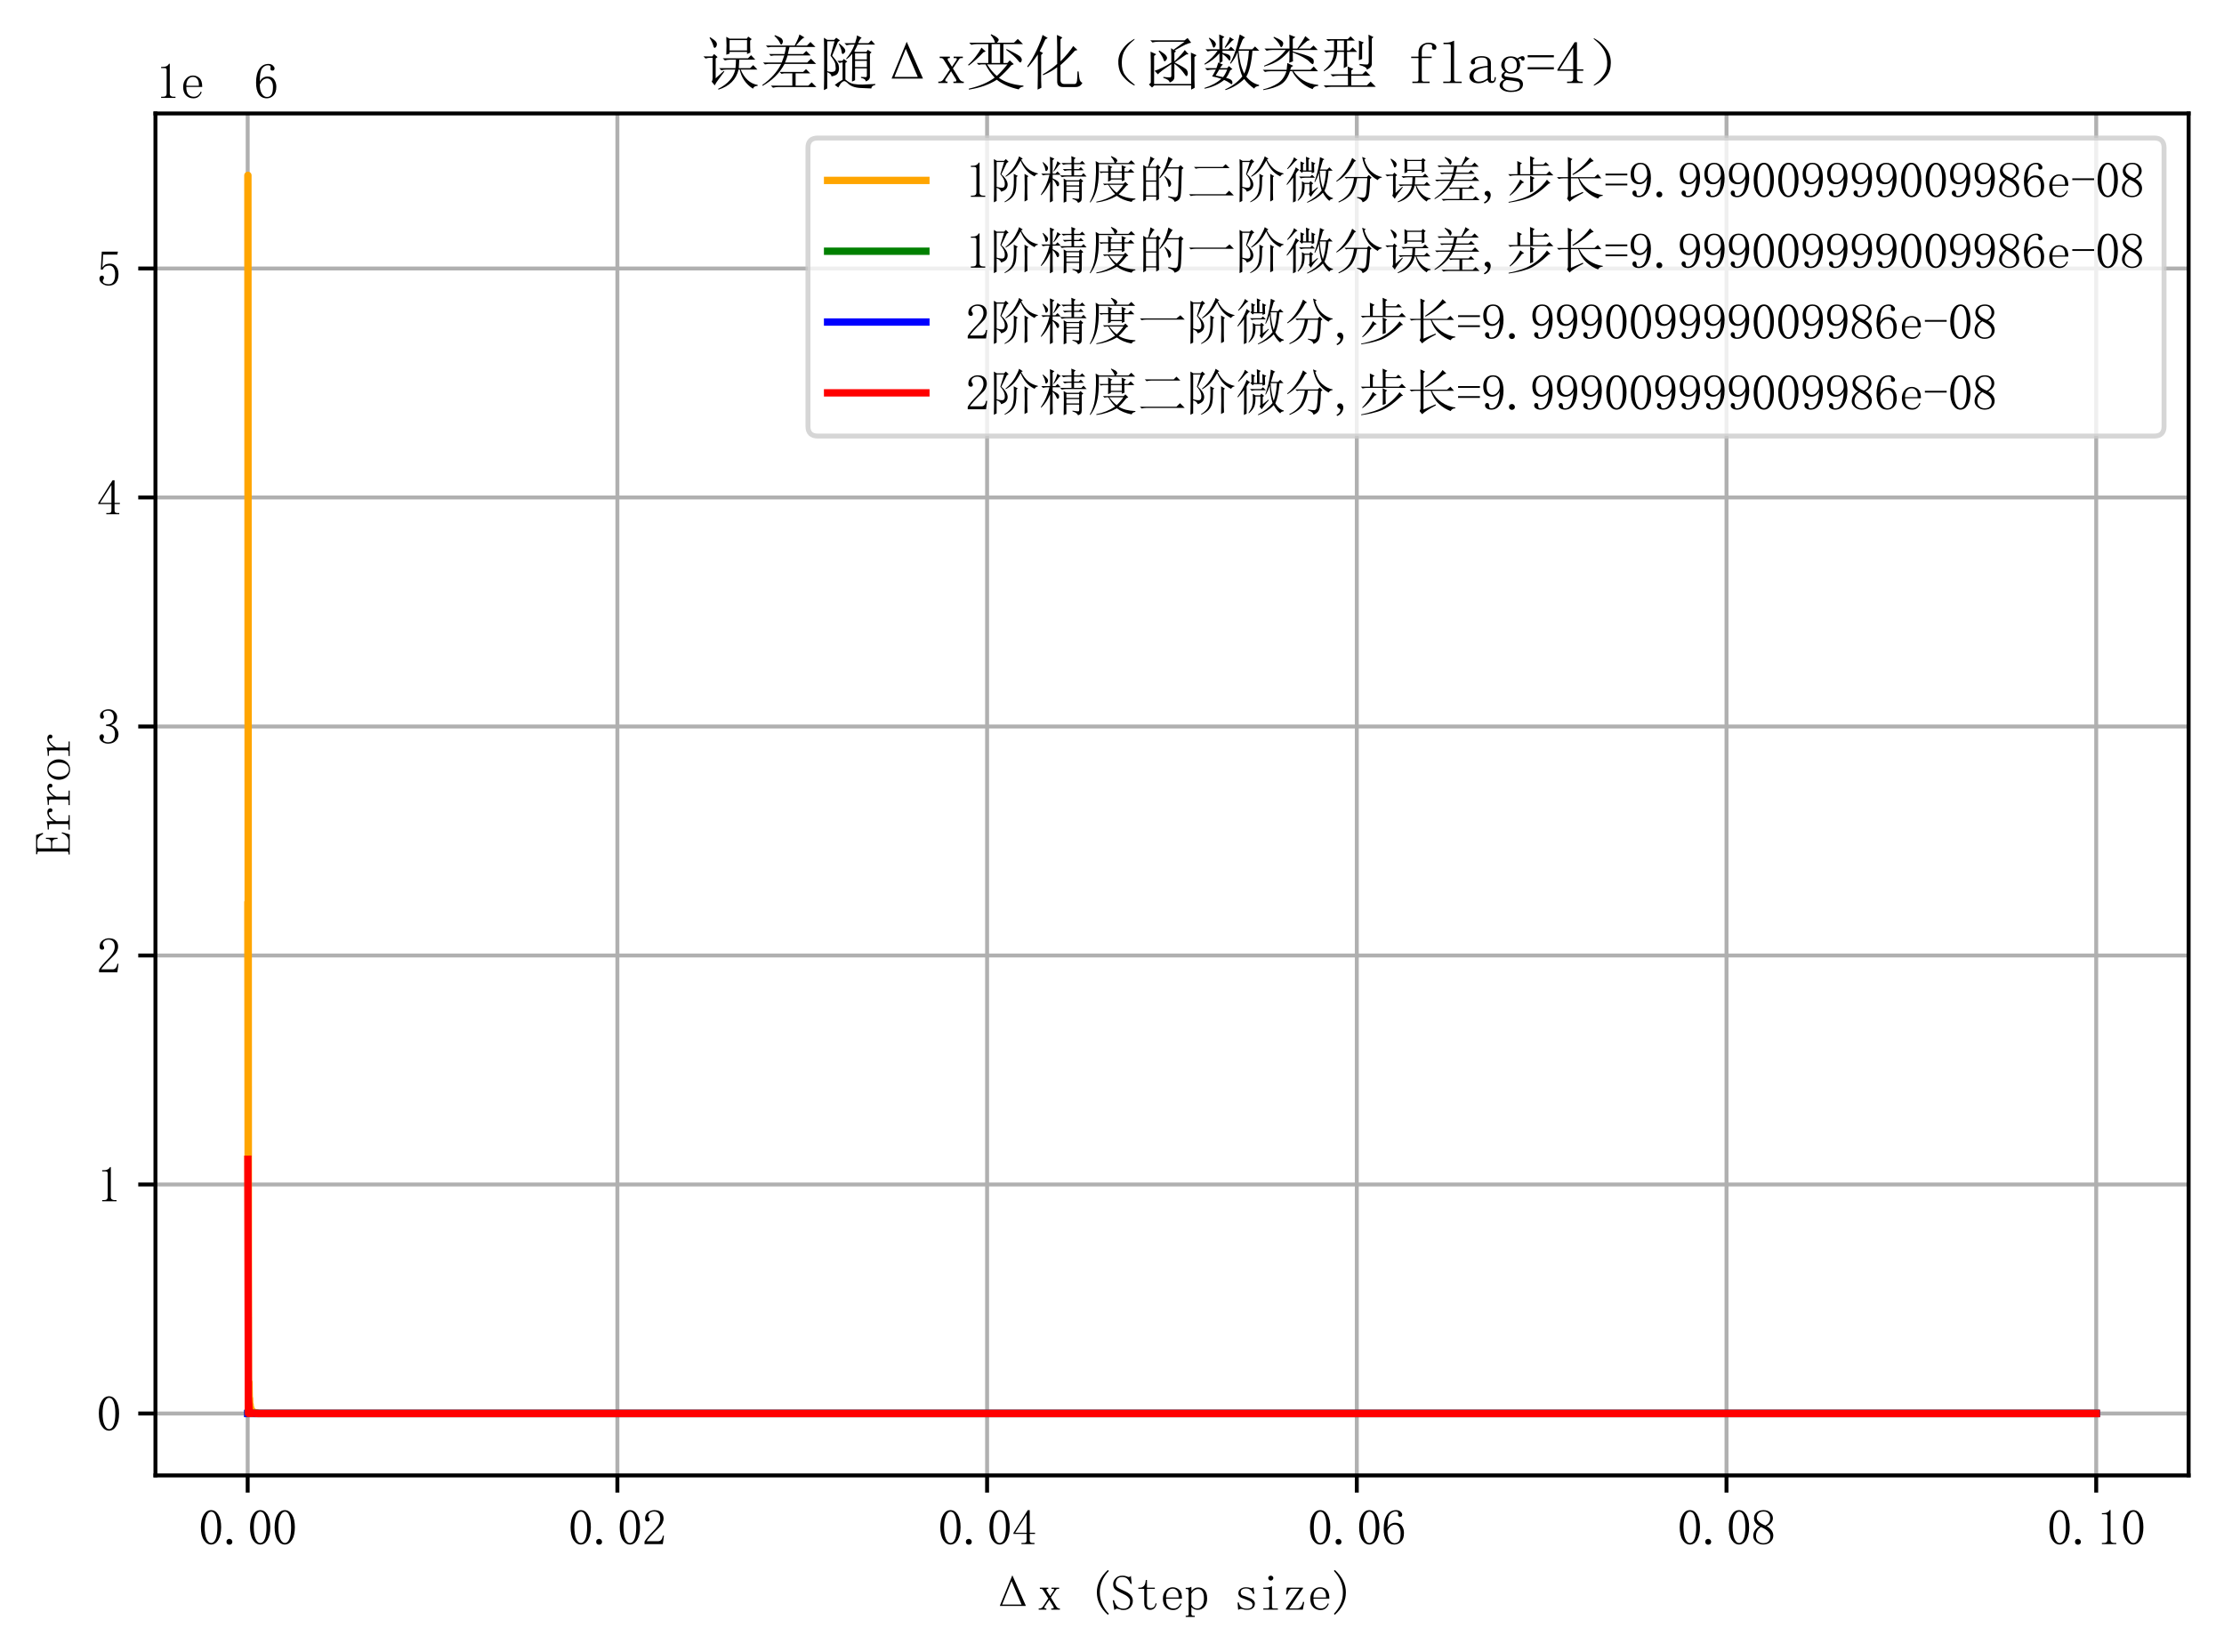 <?xml version="1.0" encoding="utf-8" standalone="no"?>
<!DOCTYPE svg PUBLIC "-//W3C//DTD SVG 1.1//EN"
  "http://www.w3.org/Graphics/SVG/1.1/DTD/svg11.dtd">
<svg xmlns:xlink="http://www.w3.org/1999/xlink" width="452.637pt" height="336.252pt" viewBox="0 0 452.637 336.252" xmlns="http://www.w3.org/2000/svg" version="1.1">
 <defs>
  <style type="text/css">*{stroke-linejoin: round; stroke-linecap: butt}</style>
 </defs>
 <g id="figure_1">
  <g id="patch_1">
   <path d="M 0 336.252 
L 452.637 336.252 
L 452.637 0 
L 0 0 
z
" style="fill: #ffffff"/>
  </g>
  <g id="axes_1">
   <g id="patch_2">
    <path d="M 31.637 300.278 
L 445.438 300.278 
L 445.438 23.091 
L 31.637 23.091 
z
" style="fill: #ffffff"/>
   </g>
   <g id="matplotlib.axis_1">
    <g id="xtick_1">
     <g id="line2d_1">
      <path d="M 50.409 300.278 
L 50.409 23.091 
" clip-path="url(#pd814489437)" style="fill: none; stroke: #b0b0b0; stroke-width: 0.8; stroke-linecap: square"/>
     </g>
     <g id="line2d_2">
      <defs>
       <path id="mcce16ffa9a" d="M 0 0 
L 0 3.5 
" style="stroke: #000000; stroke-width: 0.8"/>
      </defs>
      <g>
       <use xlink:href="#mcce16ffa9a" x="50.409" y="300.278" style="stroke: #000000; stroke-width: 0.8"/>
      </g>
     </g>
     <g id="text_1">
      <!-- 0.00 -->
      <g transform="translate(40.409 314.427) scale(0.1 -0.1)">
       <defs>
        <path id="SimSun-30" d="M 1600 4225 
Q 1250 4225 1012 3687 
Q 775 3150 775 2250 
Q 775 1300 1012 775 
Q 1250 250 1600 250 
Q 1975 250 2187 775 
Q 2400 1300 2400 2250 
Q 2400 3150 2200 3687 
Q 2000 4225 1600 4225 
z
M 1600 50 
Q 1050 50 675 625 
Q 300 1200 300 2250 
Q 300 3225 662 3825 
Q 1025 4425 1600 4425 
Q 2150 4425 2512 3850 
Q 2875 3275 2875 2250 
Q 2875 1225 2512 637 
Q 2150 50 1600 50 
z
" transform="scale(0.016)"/>
        <path id="SimSun-2e" d="M 800 25 
Q 650 25 537 125 
Q 425 225 425 400 
Q 425 575 537 675 
Q 650 775 800 775 
Q 950 775 1062 662 
Q 1175 550 1175 400 
Q 1175 225 1062 125 
Q 950 25 800 25 
z
" transform="scale(0.016)"/>
       </defs>
       <use xlink:href="#SimSun-30"/>
       <use xlink:href="#SimSun-2e" transform="translate(50 0)"/>
       <use xlink:href="#SimSun-30" transform="translate(100 0)"/>
       <use xlink:href="#SimSun-30" transform="translate(150 0)"/>
      </g>
     </g>
    </g>
    <g id="xtick_2">
     <g id="line2d_3">
      <path d="M 125.653 300.278 
L 125.653 23.091 
" clip-path="url(#pd814489437)" style="fill: none; stroke: #b0b0b0; stroke-width: 0.8; stroke-linecap: square"/>
     </g>
     <g id="line2d_4">
      <g>
       <use xlink:href="#mcce16ffa9a" x="125.653" y="300.278" style="stroke: #000000; stroke-width: 0.8"/>
      </g>
     </g>
     <g id="text_2">
      <!-- 0.02 -->
      <g transform="translate(115.653 314.427) scale(0.1 -0.1)">
       <defs>
        <path id="SimSun-32" d="M 2325 3325 
Q 2325 3775 2125 4012 
Q 1925 4250 1525 4250 
Q 1225 4250 1012 4087 
Q 800 3925 800 3675 
Q 800 3525 900 3425 
Q 975 3325 975 3225 
Q 975 3100 912 3037 
Q 850 2975 725 2975 
Q 575 2975 487 3062 
Q 400 3150 400 3350 
Q 400 3875 775 4150 
Q 1150 4425 1575 4425 
Q 2175 4425 2462 4125 
Q 2750 3825 2750 3375 
Q 2750 3075 2612 2775 
Q 2475 2475 2175 2200 
Q 1450 1500 1062 1062 
Q 675 625 600 475 
L 2075 475 
Q 2300 475 2450 650 
Q 2600 825 2650 1175 
L 2800 1175 
L 2650 100 
L 325 100 
L 325 425 
Q 450 650 737 1000 
Q 1025 1350 1500 1825 
Q 1925 2250 2125 2625 
Q 2325 3000 2325 3325 
z
" transform="scale(0.016)"/>
       </defs>
       <use xlink:href="#SimSun-30"/>
       <use xlink:href="#SimSun-2e" transform="translate(50 0)"/>
       <use xlink:href="#SimSun-30" transform="translate(100 0)"/>
       <use xlink:href="#SimSun-32" transform="translate(150 0)"/>
      </g>
     </g>
    </g>
    <g id="xtick_3">
     <g id="line2d_5">
      <path d="M 200.897 300.278 
L 200.897 23.091 
" clip-path="url(#pd814489437)" style="fill: none; stroke: #b0b0b0; stroke-width: 0.8; stroke-linecap: square"/>
     </g>
     <g id="line2d_6">
      <g>
       <use xlink:href="#mcce16ffa9a" x="200.897" y="300.278" style="stroke: #000000; stroke-width: 0.8"/>
      </g>
     </g>
     <g id="text_3">
      <!-- 0.04 -->
      <g transform="translate(190.897 314.427) scale(0.1 -0.1)">
       <defs>
        <path id="SimSun-34" d="M 2300 575 
Q 2300 400 2400 325 
Q 2500 250 2675 250 
L 2900 250 
L 2900 100 
L 1250 100 
L 1250 250 
L 1525 250 
Q 1725 250 1812 325 
Q 1900 400 1900 575 
L 1900 1400 
L 225 1400 
L 225 1525 
L 2050 4425 
L 2300 4425 
L 2300 1550 
L 2975 1550 
L 2975 1400 
L 2300 1400 
L 2300 575 
z
M 1875 3800 
L 450 1550 
L 1900 1550 
L 1900 3800 
L 1875 3800 
z
" transform="scale(0.016)"/>
       </defs>
       <use xlink:href="#SimSun-30"/>
       <use xlink:href="#SimSun-2e" transform="translate(50 0)"/>
       <use xlink:href="#SimSun-30" transform="translate(100 0)"/>
       <use xlink:href="#SimSun-34" transform="translate(150 0)"/>
      </g>
     </g>
    </g>
    <g id="xtick_4">
     <g id="line2d_7">
      <path d="M 276.141 300.278 
L 276.141 23.091 
" clip-path="url(#pd814489437)" style="fill: none; stroke: #b0b0b0; stroke-width: 0.8; stroke-linecap: square"/>
     </g>
     <g id="line2d_8">
      <g>
       <use xlink:href="#mcce16ffa9a" x="276.141" y="300.278" style="stroke: #000000; stroke-width: 0.8"/>
      </g>
     </g>
     <g id="text_4">
      <!-- 0.06 -->
      <g transform="translate(266.141 314.427) scale(0.1 -0.1)">
       <defs>
        <path id="SimSun-36" d="M 775 1800 
Q 775 1050 1037 637 
Q 1300 225 1675 225 
Q 2050 225 2250 500 
Q 2450 775 2450 1525 
Q 2450 2025 2237 2300 
Q 2025 2575 1725 2575 
Q 1450 2575 1212 2412 
Q 975 2250 775 1800 
z
M 1750 2825 
Q 2350 2825 2612 2425 
Q 2875 2025 2875 1525 
Q 2875 775 2512 412 
Q 2150 50 1675 50 
Q 1000 50 650 562 
Q 300 1075 300 2050 
Q 300 3200 725 3812 
Q 1150 4425 1875 4425 
Q 2225 4425 2437 4225 
Q 2650 4025 2650 3875 
Q 2650 3725 2587 3650 
Q 2525 3575 2375 3575 
Q 2250 3575 2187 3637 
Q 2125 3700 2125 3825 
Q 2125 3875 2150 3925 
Q 2150 3975 2150 4025 
Q 2150 4125 2075 4187 
Q 2000 4250 1800 4250 
Q 1375 4250 1075 3862 
Q 775 3475 775 2175 
Q 925 2500 1187 2662 
Q 1450 2825 1750 2825 
z
" transform="scale(0.016)"/>
       </defs>
       <use xlink:href="#SimSun-30"/>
       <use xlink:href="#SimSun-2e" transform="translate(50 0)"/>
       <use xlink:href="#SimSun-30" transform="translate(100 0)"/>
       <use xlink:href="#SimSun-36" transform="translate(150 0)"/>
      </g>
     </g>
    </g>
    <g id="xtick_5">
     <g id="line2d_9">
      <path d="M 351.385 300.278 
L 351.385 23.091 
" clip-path="url(#pd814489437)" style="fill: none; stroke: #b0b0b0; stroke-width: 0.8; stroke-linecap: square"/>
     </g>
     <g id="line2d_10">
      <g>
       <use xlink:href="#mcce16ffa9a" x="351.385" y="300.278" style="stroke: #000000; stroke-width: 0.8"/>
      </g>
     </g>
     <g id="text_5">
      <!-- 0.08 -->
      <g transform="translate(341.385 314.427) scale(0.1 -0.1)">
       <defs>
        <path id="SimSun-38" d="M 625 1125 
Q 625 725 887 475 
Q 1150 225 1550 225 
Q 2025 225 2237 475 
Q 2450 725 2450 1100 
Q 2450 1425 2150 1725 
Q 1850 2025 1250 2275 
Q 950 2075 787 1775 
Q 625 1475 625 1125 
z
M 2825 1175 
Q 2825 700 2475 375 
Q 2125 50 1550 50 
Q 1025 50 650 375 
Q 275 700 275 1125 
Q 275 1550 487 1850 
Q 700 2150 1100 2375 
Q 750 2550 562 2812 
Q 375 3075 375 3400 
Q 375 3825 700 4125 
Q 1025 4425 1600 4425 
Q 2125 4425 2450 4125 
Q 2775 3825 2775 3400 
Q 2775 3100 2587 2837 
Q 2400 2575 2000 2375 
Q 2425 2125 2625 1825 
Q 2825 1525 2825 1175 
z
M 2425 3375 
Q 2425 3725 2225 3987 
Q 2025 4250 1600 4250 
Q 1125 4250 925 4000 
Q 725 3750 725 3475 
Q 725 3200 1012 2937 
Q 1300 2675 1825 2475 
Q 2125 2625 2275 2850 
Q 2425 3075 2425 3375 
z
" transform="scale(0.016)"/>
       </defs>
       <use xlink:href="#SimSun-30"/>
       <use xlink:href="#SimSun-2e" transform="translate(50 0)"/>
       <use xlink:href="#SimSun-30" transform="translate(100 0)"/>
       <use xlink:href="#SimSun-38" transform="translate(150 0)"/>
      </g>
     </g>
    </g>
    <g id="xtick_6">
     <g id="line2d_11">
      <path d="M 426.628 300.278 
L 426.628 23.091 
" clip-path="url(#pd814489437)" style="fill: none; stroke: #b0b0b0; stroke-width: 0.8; stroke-linecap: square"/>
     </g>
     <g id="line2d_12">
      <g>
       <use xlink:href="#mcce16ffa9a" x="426.628" y="300.278" style="stroke: #000000; stroke-width: 0.8"/>
      </g>
     </g>
     <g id="text_6">
      <!-- 0.10 -->
      <g transform="translate(416.628 314.427) scale(0.1 -0.1)">
       <defs>
        <path id="SimSun-31" d="M 1825 4450 
L 1825 650 
Q 1825 450 1950 350 
Q 2075 250 2300 250 
L 2550 250 
L 2550 100 
L 725 100 
L 725 250 
L 950 250 
Q 1200 250 1312 350 
Q 1425 450 1425 650 
L 1425 3675 
Q 1425 3775 1362 3837 
Q 1300 3900 1175 3900 
L 725 3900 
L 725 4050 
L 950 4050 
Q 1250 4050 1437 4150 
Q 1625 4250 1725 4450 
L 1825 4450 
z
" transform="scale(0.016)"/>
       </defs>
       <use xlink:href="#SimSun-30"/>
       <use xlink:href="#SimSun-2e" transform="translate(50 0)"/>
       <use xlink:href="#SimSun-31" transform="translate(100 0)"/>
       <use xlink:href="#SimSun-30" transform="translate(150 0)"/>
      </g>
     </g>
    </g>
    <g id="text_7">
     <!-- Δx (Step size) -->
     <g transform="translate(201.037 327.762) scale(0.1 -0.1)">
      <defs>
       <path id="SimSun-394" d="M 4850 575 
L 1525 575 
L 3125 4475 
L 4850 575 
z
M 1825 750 
L 4300 750 
L 3025 3725 
L 1825 750 
z
" transform="scale(0.016)"/>
       <path id="SimSun-78" d="M 1675 1825 
L 2125 2500 
Q 2200 2600 2187 2675 
Q 2175 2750 2000 2750 
L 1850 2750 
L 1850 2900 
L 2825 2900 
L 2825 2750 
L 2700 2750 
Q 2650 2750 2575 2737 
Q 2500 2725 2450 2650 
L 1775 1650 
L 2475 500 
Q 2550 375 2662 312 
Q 2775 250 2825 250 
L 2925 250 
L 2925 100 
L 1825 100 
L 1825 250 
L 1975 250 
Q 2125 250 2137 325 
Q 2150 400 2100 500 
L 1575 1350 
L 975 475 
Q 950 350 987 300 
Q 1025 250 1125 250 
L 1200 250 
L 1200 100 
L 225 100 
L 225 250 
L 375 250 
Q 475 250 600 325 
Q 725 400 800 550 
L 1450 1525 
L 800 2575 
Q 775 2625 700 2687 
Q 625 2750 500 2750 
L 375 2750 
L 375 2900 
L 1450 2900 
L 1450 2750 
L 1375 2750 
Q 1250 2750 1225 2675 
Q 1200 2600 1250 2500 
L 1675 1825 
z
M 600 250 
L 600 250 
z
M 825 250 
L 825 250 
z
M 2525 2750 
L 2525 2750 
z
M 2300 2750 
L 2300 2750 
z
M 2250 250 
L 2250 250 
z
M 2625 250 
L 2625 250 
z
M 1100 2750 
L 1100 2750 
z
M 700 2750 
L 700 2750 
z
" transform="scale(0.016)"/>
       <path id="SimSun-20" d="M 0 0 
Q 0 0 0 0 
z
" transform="scale(0.016)"/>
       <path id="SimSun-28" d="M 2900 5025 
Q 2325 4425 2037 3737 
Q 1750 3050 1750 2300 
Q 1750 1525 2037 850 
Q 2325 175 2900 -425 
L 2775 -550 
Q 2075 75 1725 787 
Q 1375 1500 1375 2300 
Q 1375 3075 1725 3787 
Q 2075 4500 2775 5150 
L 2900 5025 
z
" transform="scale(0.016)"/>
       <path id="SimSun-53" d="M 1500 2150 
Q 825 2450 575 2675 
Q 325 2900 325 3375 
Q 325 3750 637 4087 
Q 950 4425 1525 4425 
Q 1775 4425 2000 4350 
Q 2225 4250 2325 4250 
Q 2400 4250 2462 4287 
Q 2525 4325 2575 4425 
L 2675 3400 
L 2550 3350 
Q 2325 3875 2087 4062 
Q 1850 4250 1475 4250 
Q 1000 4250 825 3987 
Q 650 3725 650 3425 
Q 650 3150 812 2987 
Q 975 2825 1700 2500 
Q 2300 2250 2562 1937 
Q 2825 1625 2825 1200 
Q 2825 750 2512 400 
Q 2200 50 1600 50 
Q 1350 50 1150 150 
Q 925 225 800 225 
Q 725 225 650 175 
Q 575 125 475 50 
L 275 1275 
L 425 1325 
Q 600 700 912 462 
Q 1225 225 1625 225 
Q 2050 225 2262 475 
Q 2475 725 2475 1200 
Q 2475 1450 2237 1687 
Q 2000 1925 1500 2150 
z
" transform="scale(0.016)"/>
       <path id="SimSun-74" d="M 1500 900 
Q 1500 550 1625 425 
Q 1750 300 2000 300 
Q 2250 300 2400 462 
Q 2550 625 2600 925 
L 2725 875 
Q 2675 525 2462 300 
Q 2250 75 1900 75 
Q 1525 75 1337 300 
Q 1150 525 1150 1000 
L 1150 2750 
L 400 2750 
L 400 2900 
L 600 2900 
Q 900 2900 1087 3087 
Q 1275 3275 1325 3675 
L 1350 3875 
L 1500 3875 
L 1500 2900 
L 2500 2900 
L 2500 2750 
L 1500 2750 
L 1500 900 
z
" transform="scale(0.016)"/>
       <path id="SimSun-65" d="M 2400 1650 
Q 2425 2200 2212 2487 
Q 2000 2775 1650 2775 
Q 1275 2775 1037 2475 
Q 800 2175 800 1650 
L 2400 1650 
z
M 800 1500 
Q 800 825 1062 537 
Q 1325 250 1750 250 
Q 2075 250 2300 437 
Q 2525 625 2625 900 
L 2750 850 
Q 2675 575 2412 312 
Q 2150 50 1700 50 
Q 1125 50 762 425 
Q 400 800 400 1500 
Q 400 2125 762 2537 
Q 1125 2950 1650 2950 
Q 2125 2950 2475 2625 
Q 2825 2300 2825 1500 
L 800 1500 
z
" transform="scale(0.016)"/>
       <path id="SimSun-70" d="M 1150 -675 
L 1325 -675 
L 1325 -825 
L 175 -825 
L 175 -675 
L 325 -675 
Q 450 -675 500 -625 
Q 550 -575 550 -450 
L 550 2500 
Q 550 2600 500 2662 
Q 450 2725 325 2725 
L 175 2725 
L 175 2875 
L 400 2875 
Q 525 2875 637 2900 
Q 750 2925 850 3000 
L 900 3000 
L 900 2425 
Q 1075 2675 1287 2800 
Q 1500 2925 1750 2925 
Q 2250 2925 2575 2587 
Q 2900 2250 2900 1525 
Q 2900 825 2550 450 
Q 2200 75 1725 75 
Q 1450 75 1262 162 
Q 1075 250 900 425 
L 900 -450 
Q 900 -575 975 -625 
Q 1050 -675 1150 -675 
z
M 900 750 
Q 1025 500 1212 375 
Q 1400 250 1650 250 
Q 2000 250 2250 562 
Q 2500 875 2500 1525 
Q 2500 2125 2312 2425 
Q 2125 2725 1750 2725 
Q 1525 2725 1300 2587 
Q 1075 2450 900 2150 
L 900 750 
z
" transform="scale(0.016)"/>
       <path id="SimSun-73" d="M 625 2175 
Q 625 2550 912 2750 
Q 1200 2950 1600 2950 
Q 1825 2950 2025 2900 
Q 2225 2825 2300 2825 
Q 2375 2825 2425 2850 
Q 2475 2875 2550 2950 
L 2650 2125 
L 2500 2100 
Q 2400 2425 2162 2612 
Q 1925 2800 1625 2800 
Q 1300 2800 1112 2675 
Q 925 2550 925 2325 
Q 925 2125 1012 2012 
Q 1100 1900 1325 1850 
Q 1500 1775 1775 1700 
Q 2025 1600 2250 1500 
Q 2450 1400 2587 1237 
Q 2725 1075 2725 875 
Q 2725 500 2462 287 
Q 2200 75 1700 75 
Q 1375 75 1225 150 
Q 1050 200 950 200 
Q 875 200 787 162 
Q 700 125 600 75 
L 525 1000 
L 675 1025 
Q 750 625 1000 425 
Q 1250 225 1700 225 
Q 2050 225 2237 350 
Q 2425 475 2425 725 
Q 2425 900 2325 1012 
Q 2225 1125 2125 1175 
Q 1875 1275 1575 1400 
Q 1275 1500 1050 1600 
Q 825 1700 725 1850 
Q 625 2000 625 2175 
z
" transform="scale(0.016)"/>
       <path id="SimSun-69" d="M 1425 2525 
Q 1425 2625 1375 2687 
Q 1325 2750 1200 2750 
L 675 2750 
L 675 2900 
L 925 2900 
Q 1150 2900 1350 2937 
Q 1550 2975 1725 3075 
L 1775 3075 
L 1775 450 
Q 1775 350 1837 300 
Q 1900 250 2000 250 
L 2525 250 
L 2525 100 
L 675 100 
L 675 250 
L 1200 250 
Q 1325 250 1375 300 
Q 1425 350 1425 450 
L 1425 2525 
z
M 1725 3025 
L 1725 3025 
z
M 1625 4425 
Q 1750 4425 1850 4337 
Q 1950 4250 1950 4125 
Q 1950 4000 1850 3900 
Q 1750 3800 1625 3800 
Q 1500 3800 1400 3900 
Q 1300 4000 1300 4125 
Q 1300 4250 1400 4337 
Q 1500 4425 1625 4425 
z
" transform="scale(0.016)"/>
       <path id="SimSun-7a" d="M 2750 1075 
L 2575 100 
L 425 100 
L 425 225 
L 2150 2750 
L 1225 2750 
Q 1000 2750 850 2587 
Q 700 2425 600 2025 
L 450 2050 
L 550 2900 
L 2600 2900 
L 2600 2825 
L 850 250 
L 1800 250 
Q 2125 250 2312 450 
Q 2500 650 2600 1100 
L 2750 1075 
z
" transform="scale(0.016)"/>
       <path id="SimSun-29" d="M 275 5025 
L 400 5150 
Q 1100 4500 1450 3787 
Q 1800 3075 1800 2300 
Q 1800 1500 1450 787 
Q 1100 75 400 -550 
L 275 -425 
Q 850 175 1137 850 
Q 1425 1525 1425 2300 
Q 1425 3050 1137 3737 
Q 850 4425 275 5025 
z
" transform="scale(0.016)"/>
      </defs>
      <use xlink:href="#SimSun-394"/>
      <use xlink:href="#SimSun-78" transform="translate(100 0)"/>
      <use xlink:href="#SimSun-20" transform="translate(150 0)"/>
      <use xlink:href="#SimSun-28" transform="translate(200 0)"/>
      <use xlink:href="#SimSun-53" transform="translate(250 0)"/>
      <use xlink:href="#SimSun-74" transform="translate(300 0)"/>
      <use xlink:href="#SimSun-65" transform="translate(350 0)"/>
      <use xlink:href="#SimSun-70" transform="translate(400 0)"/>
      <use xlink:href="#SimSun-20" transform="translate(450 0)"/>
      <use xlink:href="#SimSun-73" transform="translate(500 0)"/>
      <use xlink:href="#SimSun-69" transform="translate(550 0)"/>
      <use xlink:href="#SimSun-7a" transform="translate(600 0)"/>
      <use xlink:href="#SimSun-65" transform="translate(650 0)"/>
      <use xlink:href="#SimSun-29" transform="translate(700 0)"/>
     </g>
    </g>
   </g>
   <g id="matplotlib.axis_2">
    <g id="ytick_1">
     <g id="line2d_13">
      <path d="M 31.637 287.679 
L 445.438 287.679 
" clip-path="url(#pd814489437)" style="fill: none; stroke: #b0b0b0; stroke-width: 0.8; stroke-linecap: square"/>
     </g>
     <g id="line2d_14">
      <defs>
       <path id="m3abbccc18b" d="M 0 0 
L -3.5 0 
" style="stroke: #000000; stroke-width: 0.8"/>
      </defs>
      <g>
       <use xlink:href="#m3abbccc18b" x="31.637" y="287.679" style="stroke: #000000; stroke-width: 0.8"/>
      </g>
     </g>
     <g id="text_8">
      <!-- 0 -->
      <g transform="translate(19.637 291.253) scale(0.1 -0.1)">
       <use xlink:href="#SimSun-30"/>
      </g>
     </g>
    </g>
    <g id="ytick_2">
     <g id="line2d_15">
      <path d="M 31.637 241.071 
L 445.438 241.071 
" clip-path="url(#pd814489437)" style="fill: none; stroke: #b0b0b0; stroke-width: 0.8; stroke-linecap: square"/>
     </g>
     <g id="line2d_16">
      <g>
       <use xlink:href="#m3abbccc18b" x="31.637" y="241.071" style="stroke: #000000; stroke-width: 0.8"/>
      </g>
     </g>
     <g id="text_9">
      <!-- 1 -->
      <g transform="translate(19.637 244.645) scale(0.1 -0.1)">
       <use xlink:href="#SimSun-31"/>
      </g>
     </g>
    </g>
    <g id="ytick_3">
     <g id="line2d_17">
      <path d="M 31.637 194.463 
L 445.438 194.463 
" clip-path="url(#pd814489437)" style="fill: none; stroke: #b0b0b0; stroke-width: 0.8; stroke-linecap: square"/>
     </g>
     <g id="line2d_18">
      <g>
       <use xlink:href="#m3abbccc18b" x="31.637" y="194.463" style="stroke: #000000; stroke-width: 0.8"/>
      </g>
     </g>
     <g id="text_10">
      <!-- 2 -->
      <g transform="translate(19.637 198.038) scale(0.1 -0.1)">
       <use xlink:href="#SimSun-32"/>
      </g>
     </g>
    </g>
    <g id="ytick_4">
     <g id="line2d_19">
      <path d="M 31.637 147.856 
L 445.438 147.856 
" clip-path="url(#pd814489437)" style="fill: none; stroke: #b0b0b0; stroke-width: 0.8; stroke-linecap: square"/>
     </g>
     <g id="line2d_20">
      <g>
       <use xlink:href="#m3abbccc18b" x="31.637" y="147.856" style="stroke: #000000; stroke-width: 0.8"/>
      </g>
     </g>
     <g id="text_11">
      <!-- 3 -->
      <g transform="translate(19.637 151.43) scale(0.1 -0.1)">
       <defs>
        <path id="SimSun-33" d="M 2800 1250 
Q 2800 775 2450 412 
Q 2100 50 1475 50 
Q 1025 50 700 300 
Q 375 550 375 875 
Q 375 1025 475 1137 
Q 575 1250 675 1250 
Q 825 1250 887 1137 
Q 950 1025 950 950 
Q 950 825 900 750 
Q 850 650 850 575 
Q 850 425 1037 325 
Q 1225 225 1450 225 
Q 1900 225 2125 487 
Q 2350 750 2350 1300 
Q 2350 1750 2112 2025 
Q 1875 2300 1225 2300 
L 1225 2475 
Q 1725 2475 1962 2712 
Q 2200 2950 2200 3375 
Q 2200 3725 2012 3987 
Q 1825 4250 1425 4250 
Q 1250 4250 1050 4162 
Q 850 4075 850 3875 
Q 850 3675 900 3625 
Q 950 3575 950 3500 
Q 950 3375 900 3300 
Q 850 3225 725 3225 
Q 625 3225 537 3300 
Q 450 3375 450 3575 
Q 450 3950 775 4187 
Q 1100 4425 1525 4425 
Q 2025 4425 2325 4112 
Q 2625 3800 2625 3450 
Q 2625 3075 2437 2812 
Q 2250 2550 1850 2425 
Q 2400 2225 2600 1900 
Q 2800 1575 2800 1250 
z
" transform="scale(0.016)"/>
       </defs>
       <use xlink:href="#SimSun-33"/>
      </g>
     </g>
    </g>
    <g id="ytick_5">
     <g id="line2d_21">
      <path d="M 31.637 101.248 
L 445.438 101.248 
" clip-path="url(#pd814489437)" style="fill: none; stroke: #b0b0b0; stroke-width: 0.8; stroke-linecap: square"/>
     </g>
     <g id="line2d_22">
      <g>
       <use xlink:href="#m3abbccc18b" x="31.637" y="101.248" style="stroke: #000000; stroke-width: 0.8"/>
      </g>
     </g>
     <g id="text_12">
      <!-- 4 -->
      <g transform="translate(19.637 104.822) scale(0.1 -0.1)">
       <use xlink:href="#SimSun-34"/>
      </g>
     </g>
    </g>
    <g id="ytick_6">
     <g id="line2d_23">
      <path d="M 31.637 54.641 
L 445.438 54.641 
" clip-path="url(#pd814489437)" style="fill: none; stroke: #b0b0b0; stroke-width: 0.8; stroke-linecap: square"/>
     </g>
     <g id="line2d_24">
      <g>
       <use xlink:href="#m3abbccc18b" x="31.637" y="54.641" style="stroke: #000000; stroke-width: 0.8"/>
      </g>
     </g>
     <g id="text_13">
      <!-- 5 -->
      <g transform="translate(19.637 58.215) scale(0.1 -0.1)">
       <defs>
        <path id="SimSun-35" d="M 1725 2850 
Q 2200 2850 2500 2487 
Q 2800 2125 2800 1525 
Q 2800 850 2487 450 
Q 2175 50 1525 50 
Q 1075 50 725 312 
Q 375 575 375 950 
Q 375 1100 462 1212 
Q 550 1325 700 1325 
Q 850 1325 900 1225 
Q 950 1125 950 1050 
Q 950 900 875 825 
Q 800 725 800 625 
Q 800 425 1037 325 
Q 1275 225 1550 225 
Q 1950 225 2162 550 
Q 2375 875 2375 1475 
Q 2375 1975 2187 2287 
Q 2000 2600 1625 2600 
Q 1350 2600 1150 2500 
Q 950 2400 775 2075 
L 550 2100 
L 675 4375 
L 2725 4375 
L 2650 4000 
L 850 4000 
L 750 2350 
Q 1000 2700 1237 2775 
Q 1475 2850 1725 2850 
z
" transform="scale(0.016)"/>
       </defs>
       <use xlink:href="#SimSun-35"/>
      </g>
     </g>
    </g>
    <g id="text_14">
     <!-- Error -->
     <g transform="translate(14.348 174.184) rotate(-90) scale(0.1 -0.1)">
      <defs>
       <path id="SimSun-45" d="M 200 4225 
L 200 4375 
L 2650 4375 
L 2925 3525 
L 2800 3475 
Q 2600 3850 2375 4037 
Q 2150 4225 1875 4225 
L 1175 4225 
Q 1075 4225 1012 4175 
Q 950 4125 950 4025 
L 950 2475 
L 1675 2475 
Q 1925 2475 2037 2600 
Q 2150 2725 2150 2975 
L 2150 3125 
L 2300 3125 
L 2300 1650 
L 2150 1650 
L 2150 1750 
Q 2150 2025 2037 2175 
Q 1925 2325 1675 2325 
L 950 2325 
L 950 450 
Q 950 350 1012 300 
Q 1075 250 1175 250 
L 1825 250 
Q 2200 250 2462 462 
Q 2725 675 2875 1125 
L 3000 1075 
L 2725 100 
L 175 100 
L 175 250 
L 325 250 
Q 450 250 500 300 
Q 550 350 550 450 
L 550 4025 
Q 550 4125 500 4175 
Q 450 4225 325 4225 
L 200 4225 
z
" transform="scale(0.016)"/>
       <path id="SimSun-72" d="M 1275 2125 
Q 1525 2525 1812 2737 
Q 2100 2950 2400 2950 
Q 2650 2950 2787 2837 
Q 2925 2725 2925 2575 
Q 2925 2450 2862 2375 
Q 2800 2300 2675 2300 
Q 2550 2300 2487 2375 
Q 2425 2450 2450 2575 
Q 2450 2650 2425 2700 
Q 2400 2750 2275 2750 
Q 2075 2750 1787 2500 
Q 1500 2250 1275 1800 
L 1275 450 
Q 1275 350 1337 300 
Q 1400 250 1500 250 
L 2050 250 
L 2050 100 
L 200 100 
L 200 250 
L 700 250 
Q 825 250 875 300 
Q 925 350 925 450 
L 925 2525 
Q 925 2625 875 2687 
Q 825 2750 700 2750 
L 225 2750 
L 225 2900 
L 425 2900 
Q 600 2900 837 2937 
Q 1075 2975 1200 3025 
L 1275 3025 
L 1275 2125 
z
" transform="scale(0.016)"/>
       <path id="SimSun-6f" d="M 2900 1500 
Q 2900 875 2525 462 
Q 2150 50 1600 50 
Q 1025 50 662 475 
Q 300 900 300 1500 
Q 300 2050 662 2500 
Q 1025 2950 1600 2950 
Q 2200 2950 2550 2500 
Q 2900 2050 2900 1500 
z
M 700 1475 
Q 700 825 962 512 
Q 1225 200 1600 200 
Q 2025 200 2262 537 
Q 2500 875 2500 1475 
Q 2500 2125 2237 2462 
Q 1975 2800 1600 2800 
Q 1250 2800 975 2462 
Q 700 2125 700 1475 
z
" transform="scale(0.016)"/>
      </defs>
      <use xlink:href="#SimSun-45"/>
      <use xlink:href="#SimSun-72" transform="translate(50 0)"/>
      <use xlink:href="#SimSun-72" transform="translate(100 0)"/>
      <use xlink:href="#SimSun-6f" transform="translate(150 0)"/>
      <use xlink:href="#SimSun-72" transform="translate(200 0)"/>
     </g>
    </g>
    <g id="text_15">
     <!-- 1e−6 -->
     <g transform="translate(31.637 20.091) scale(0.1 -0.1)">
      <defs>
       <path id="SimSun-2212" transform="scale(0.016)"/>
      </defs>
      <use xlink:href="#SimSun-31"/>
      <use xlink:href="#SimSun-65" transform="translate(50 0)"/>
      <use xlink:href="#SimSun-2212" transform="translate(100 0)"/>
      <use xlink:href="#SimSun-36" transform="translate(200 0)"/>
     </g>
    </g>
   </g>
   <g id="line2d_25">
    <path d="M 50.447 184.189 
L 50.557 287.679 
L 50.451 35.69 
L 50.558 281.078 
L 50.558 267.977 
L 50.561 287.679 
L 50.669 287.679 
L 50.671 287.679 
L 50.672 281.305 
L 50.782 287.679 
L 50.785 287.679 
L 50.786 284.58 
L 50.896 287.679 
L 50.899 287.679 
L 50.9 285.853 
L 51.01 287.679 
L 51.013 287.679 
L 51.013 286.476 
L 51.124 287.679 
L 51.127 287.679 
L 51.127 286.827 
L 51.238 287.679 
L 51.241 287.679 
L 51.241 287.045 
L 51.352 287.679 
L 51.354 287.679 
L 51.355 287.187 
L 51.465 287.679 
L 51.468 287.679 
L 51.469 287.287 
L 51.579 287.679 
L 51.582 287.679 
L 51.583 287.36 
L 51.693 287.679 
L 51.696 287.679 
L 51.697 287.414 
L 51.807 287.679 
L 51.81 287.604 
L 51.811 287.455 
L 51.814 287.679 
L 51.921 287.679 
L 51.924 287.615 
L 51.925 287.487 
L 51.928 287.679 
L 52.035 287.679 
L 52.038 287.624 
L 52.039 287.513 
L 52.042 287.679 
L 52.149 287.679 
L 52.152 287.63 
L 52.153 287.534 
L 52.155 287.679 
L 52.263 287.679 
L 52.265 287.679 
L 52.266 287.551 
L 52.376 287.679 
L 52.379 287.679 
L 52.38 287.566 
L 52.49 287.679 
L 426.628 287.679 
L 426.628 287.679 
" clip-path="url(#pd814489437)" style="fill: none; stroke: #ffa500; stroke-width: 1.5; stroke-linecap: square"/>
   </g>
   <g id="line2d_26">
    <path d="M 50.447 287.678 
L 51.147 287.679 
L 65.317 287.679 
L 343.856 287.679 
L 426.628 287.679 
L 426.628 287.679 
" clip-path="url(#pd814489437)" style="fill: none; stroke: #008000; stroke-width: 1.5; stroke-linecap: square"/>
   </g>
   <g id="line2d_27">
    <path d="M 50.447 287.679 
L 50.685 287.679 
L 52.215 287.679 
L 62.213 287.679 
L 280.529 287.679 
L 426.628 287.679 
L 426.628 287.679 
" clip-path="url(#pd814489437)" style="fill: none; stroke: #0000ff; stroke-width: 1.5; stroke-linecap: square"/>
   </g>
   <g id="line2d_28">
    <path d="M 50.447 235.934 
L 50.557 287.679 
L 50.558 284.378 
L 50.725 287.679 
L 50.727 286.956 
L 50.728 286.959 
L 50.839 287.679 
L 50.839 287.283 
L 50.842 287.288 
L 50.953 287.679 
L 50.953 287.431 
L 50.956 287.434 
L 51.067 287.679 
L 51.067 287.51 
L 51.07 287.511 
L 51.18 287.679 
L 51.181 287.556 
L 51.184 287.557 
L 51.294 287.679 
L 51.295 287.585 
L 52.165 287.679 
L 52.165 287.655 
L 52.276 287.679 
L 426.628 287.679 
L 426.628 287.679 
" clip-path="url(#pd814489437)" style="fill: none; stroke: #ff0000; stroke-width: 1.5; stroke-linecap: square"/>
   </g>
   <g id="patch_3">
    <path d="M 31.637 300.278 
L 31.637 23.091 
" style="fill: none; stroke: #000000; stroke-width: 0.8; stroke-linejoin: miter; stroke-linecap: square"/>
   </g>
   <g id="patch_4">
    <path d="M 445.438 300.278 
L 445.438 23.091 
" style="fill: none; stroke: #000000; stroke-width: 0.8; stroke-linejoin: miter; stroke-linecap: square"/>
   </g>
   <g id="patch_5">
    <path d="M 31.637 300.278 
L 445.438 300.278 
" style="fill: none; stroke: #000000; stroke-width: 0.8; stroke-linejoin: miter; stroke-linecap: square"/>
   </g>
   <g id="patch_6">
    <path d="M 31.637 23.091 
L 445.438 23.091 
" style="fill: none; stroke: #000000; stroke-width: 0.8; stroke-linejoin: miter; stroke-linecap: square"/>
   </g>
   <g id="text_16">
    <!-- 误差随Δx变化（函数类型 flag=4） -->
    <g transform="translate(142.537 17.091) scale(0.12 -0.12)">
     <defs>
      <path id="SimSun-8bef" d="M 975 4900 
L 1050 4950 
Q 1525 4650 1650 4487 
Q 1775 4325 1750 4150 
Q 1725 3975 1637 3900 
Q 1550 3825 1525 3825 
Q 1425 3825 1375 4050 
Q 1300 4375 975 4900 
z
M 1625 600 
L 2475 1375 
L 2550 1325 
Q 2125 750 1900 450 
Q 1650 125 1525 -150 
L 1200 250 
Q 1300 375 1300 600 
L 1300 2775 
L 1025 2775 
Q 825 2775 550 2700 
L 325 2925 
L 1275 2925 
L 1450 3175 
L 1825 2850 
L 1625 2700 
L 1625 600 
z
M 3100 4650 
L 3100 3550 
L 4950 3550 
L 4950 4650 
L 3100 4650 
z
M 2750 3100 
Q 2775 3625 2775 4075 
Q 2775 4525 2750 5000 
L 3100 4800 
L 4925 4800 
L 5075 5025 
L 5450 4750 
L 5275 4600 
Q 5275 3800 5300 3325 
L 4950 3175 
L 4950 3400 
L 3100 3400 
L 3100 3225 
L 2750 3100 
z
M 2375 2725 
L 5050 2725 
L 5375 3050 
L 5825 2575 
L 4125 2575 
Q 4100 2100 4075 1675 
L 5275 1675 
L 5600 2000 
L 6050 1525 
L 4275 1525 
Q 4875 100 6075 -100 
L 6075 -200 
Q 5700 -200 5575 -500 
Q 4450 225 4175 1525 
L 4050 1525 
Q 3675 -50 1925 -600 
L 1875 -525 
Q 3425 250 3700 1525 
L 2750 1525 
Q 2500 1525 2225 1450 
L 2000 1675 
L 3725 1675 
Q 3775 2150 3775 2575 
L 3125 2575 
Q 2875 2575 2600 2500 
L 2375 2725 
z
" transform="scale(0.016)"/>
      <path id="SimSun-5dee" d="M 1600 5100 
L 1650 5175 
Q 2300 4925 2400 4775 
Q 2500 4625 2500 4525 
Q 2500 4400 2437 4287 
Q 2375 4175 2325 4175 
Q 2250 4175 2175 4375 
Q 2025 4700 1600 5100 
z
M 3200 3925 
Q 3100 3450 3025 3175 
L 4650 3175 
L 4975 3500 
L 5450 3025 
L 3000 3025 
Q 2900 2675 2725 2275 
L 5075 2275 
L 5475 2675 
L 6025 2125 
L 2675 2125 
Q 1900 675 350 -200 
L 325 -100 
Q 1650 825 2325 2125 
L 950 2125 
L 600 2075 
L 400 2275 
L 2375 2275 
Q 2525 2650 2650 3025 
L 1550 3025 
L 1225 2975 
L 1025 3175 
L 2675 3175 
Q 2775 3575 2825 3925 
L 1250 3925 
L 900 3875 
L 700 4075 
L 3750 4075 
Q 4200 4925 4250 5250 
L 4800 4925 
Q 4550 4900 3900 4075 
L 5050 4075 
L 5425 4450 
L 5950 3925 
L 3200 3925 
z
M 2150 1275 
L 4650 1275 
L 4950 1575 
L 5400 1125 
L 3850 1125 
L 3850 -175 
L 5200 -175 
L 5550 175 
L 6050 -325 
L 2050 -325 
Q 1725 -325 1450 -400 
L 1225 -175 
L 3500 -175 
L 3500 1125 
L 2625 1125 
L 2350 1075 
L 2150 1275 
z
" transform="scale(0.016)"/>
      <path id="SimSun-968f" d="M 2175 4225 
L 2250 4275 
Q 2800 3825 2850 3625 
Q 2900 3425 2775 3300 
Q 2650 3175 2600 3175 
Q 2500 3175 2475 3425 
Q 2425 3800 2175 4225 
z
M 6050 0 
L 6050 -100 
Q 5650 -175 5625 -475 
Q 4975 -450 4487 -425 
Q 4000 -400 3650 -262 
Q 3300 -125 3050 150 
Q 2875 300 2750 300 
Q 2650 300 2487 162 
Q 2325 25 2125 -375 
L 1750 -100 
Q 2100 175 2575 450 
L 2575 2300 
Q 2525 2300 2250 2225 
L 2025 2450 
L 2550 2450 
L 2700 2650 
L 3075 2375 
L 2875 2225 
L 2875 475 
Q 3325 75 3762 0 
Q 4200 -75 4725 -62 
Q 5250 -50 6050 0 
z
M 600 4900 
L 950 4675 
L 1700 4675 
L 1900 4900 
L 2300 4625 
L 2075 4450 
L 1475 3000 
Q 1650 2775 1900 2475 
Q 2125 2175 2162 1975 
Q 2200 1775 2200 1650 
Q 2200 1400 2075 1150 
Q 1950 900 1400 800 
Q 1400 1075 950 1250 
L 950 -475 
L 600 -650 
Q 625 0 625 2175 
Q 625 4350 600 4900 
z
M 1300 3000 
L 1725 4525 
L 950 4525 
L 950 1350 
Q 1275 1275 1425 1275 
Q 1600 1275 1725 1350 
Q 1850 1425 1850 1675 
Q 1850 1825 1812 2100 
Q 1775 2375 1300 3000 
z
M 3900 3250 
L 3900 2600 
L 5150 2600 
L 5150 3250 
L 3900 3250 
z
M 3575 250 
Q 3600 725 3600 3200 
Q 3350 2875 3000 2625 
L 2950 2675 
Q 3525 3325 3850 4175 
L 3600 4175 
Q 3275 4175 3000 4100 
L 2775 4325 
L 3900 4325 
Q 4100 4925 4100 5150 
L 4600 4900 
Q 4425 4800 4225 4325 
L 5325 4325 
L 5625 4625 
L 6025 4175 
L 4175 4175 
Q 4025 3825 3825 3475 
L 3925 3400 
L 5100 3400 
L 5250 3625 
L 5650 3350 
L 5475 3200 
L 5475 875 
Q 5525 425 5025 275 
Q 5025 550 4525 650 
L 4525 750 
Q 4950 725 5050 725 
Q 5150 725 5150 900 
L 5150 1650 
L 3900 1650 
L 3900 400 
L 3575 250 
z
M 3900 2450 
L 3900 1800 
L 5150 1800 
L 5150 2450 
L 3900 2450 
z
" transform="scale(0.016)"/>
      <path id="SimSun-53d8" d="M 2750 4225 
L 2750 2225 
L 3650 2225 
L 3650 4225 
L 2750 4225 
z
M 375 4375 
L 3100 4375 
Q 3050 4750 2650 5200 
L 2700 5275 
Q 3150 5075 3325 4925 
Q 3500 4775 3500 4700 
Q 3500 4550 3300 4375 
L 5125 4375 
L 5525 4775 
L 6075 4225 
L 4000 4225 
L 4000 2225 
L 4425 2225 
L 4675 2500 
L 5100 2100 
L 4825 1975 
Q 4300 1325 3525 650 
Q 4500 -50 6125 -175 
L 6125 -275 
Q 5750 -325 5625 -575 
Q 4175 -250 3300 450 
Q 2150 -300 350 -600 
L 325 -500 
Q 2050 -100 3075 675 
Q 2525 1250 2100 2075 
L 1650 2075 
L 1375 2025 
L 1175 2225 
L 2400 2225 
L 2400 4225 
L 1200 4225 
Q 875 4225 600 4150 
L 375 4375 
z
M 2275 2075 
Q 2725 1350 3300 850 
Q 3800 1300 4425 2075 
L 2275 2075 
z
M 1675 3850 
L 2125 3450 
L 1875 3350 
Q 1150 2575 325 1950 
L 250 2025 
Q 700 2425 1087 2937 
Q 1475 3450 1675 3850 
z
M 4350 3700 
Q 5675 3050 5812 2875 
Q 5950 2700 5950 2575 
Q 5950 2475 5900 2375 
Q 5850 2275 5800 2275 
Q 5700 2275 5500 2550 
Q 5200 2950 4275 3625 
L 4350 3700 
z
" transform="scale(0.016)"/>
      <path id="SimSun-5316" d="M 1375 -600 
Q 1400 200 1400 925 
L 1400 3125 
Q 850 2300 350 1775 
L 275 1850 
Q 825 2625 1300 3650 
Q 1775 4675 1900 5200 
L 2450 4875 
L 2200 4725 
Q 1875 4000 1600 3475 
L 1950 3275 
L 1750 3075 
L 1750 350 
Q 1750 75 1775 -400 
L 1375 -600 
z
M 3450 2125 
L 3450 3925 
Q 3450 4475 3425 5200 
L 4000 4925 
L 3800 4725 
L 3800 2400 
Q 4150 2725 4562 3225 
Q 4975 3725 5150 4025 
L 5600 3600 
L 5325 3525 
Q 4600 2700 3800 2000 
L 3800 425 
Q 3800 0 4225 0 
L 5300 0 
Q 5500 0 5550 325 
Q 5600 650 5600 1325 
L 5725 1325 
Q 5775 650 5850 425 
Q 5925 200 6125 125 
Q 5900 -325 5400 -325 
L 4075 -325 
Q 3450 -325 3450 250 
L 3450 1775 
Q 2800 1275 1950 925 
L 1925 1025 
Q 2800 1525 3450 2125 
z
" transform="scale(0.016)"/>
      <path id="SimSun-ff08" d="M 5087 200 
Q 5475 -100 5425 -150 
Q 5375 -200 4950 87 
Q 4525 375 4137 850 
Q 3750 1325 3687 2100 
Q 3625 2875 4000 3487 
Q 4375 4100 4887 4462 
Q 5400 4825 5412 4762 
Q 5425 4700 5075 4425 
Q 4725 4125 4387 3600 
Q 4050 3075 4050 2250 
Q 4050 1425 4375 962 
Q 4700 500 5087 200 
z
" transform="scale(0.016)"/>
      <path id="SimSun-51fd" d="M 3050 2275 
L 3050 3000 
Q 3050 3450 3025 3800 
L 3275 3625 
L 4450 4475 
L 1650 4475 
Q 1325 4475 1050 4400 
L 825 4625 
L 4450 4625 
L 4775 4875 
L 5150 4375 
Q 4875 4325 4550 4175 
Q 4225 4025 3400 3550 
L 3550 3450 
L 3375 3325 
L 3375 2400 
Q 4250 3225 4475 3600 
L 4875 3150 
L 4625 3125 
Q 3625 2425 3400 2275 
Q 4575 1675 4687 1487 
Q 4800 1300 4800 1150 
Q 4800 1025 4750 925 
Q 4700 825 4675 825 
Q 4575 825 4375 1150 
Q 4075 1600 3375 2150 
L 3375 725 
Q 3375 350 2875 150 
Q 2850 450 2200 650 
L 2200 750 
Q 2800 675 2925 700 
Q 3050 725 3050 850 
L 3050 2100 
Q 1850 1300 1625 1025 
L 1275 1400 
Q 1575 1475 2087 1725 
Q 2600 1975 3050 2275 
z
M 1700 3475 
L 1775 3550 
Q 2350 3200 2475 3025 
Q 2600 2850 2600 2775 
Q 2600 2650 2500 2525 
Q 2400 2400 2350 2400 
Q 2275 2400 2225 2575 
Q 2150 2875 1700 3475 
z
M 5150 0 
L 5150 2175 
Q 5150 2725 5125 3325 
L 5725 3050 
L 5500 2850 
L 5500 525 
Q 5500 100 5525 -400 
L 5150 -600 
L 5150 -150 
L 1250 -150 
L 1000 -375 
L 675 -50 
L 875 125 
L 875 2375 
Q 875 2800 850 3425 
L 1450 3150 
L 1225 2975 
L 1225 0 
L 5150 0 
z
" transform="scale(0.016)"/>
      <path id="SimSun-6570" d="M 1875 1525 
Q 1675 1200 1500 900 
Q 1825 825 2275 725 
Q 2500 975 2725 1525 
L 1875 1525 
z
M 850 4900 
Q 1325 4600 1425 4450 
Q 1525 4300 1525 4225 
Q 1525 4100 1437 3975 
Q 1350 3850 1300 3850 
Q 1225 3850 1150 4100 
Q 1050 4450 775 4850 
L 850 4900 
z
M 3000 4975 
L 3450 4675 
Q 3250 4625 3100 4425 
Q 2925 4225 2525 3825 
L 2450 3875 
Q 2925 4625 3000 4975 
z
M 1875 5250 
L 2425 5000 
L 2225 4825 
L 2225 3675 
L 2850 3675 
L 3125 3950 
L 3550 3525 
L 2225 3525 
L 2225 3300 
Q 2800 3175 2937 3062 
Q 3075 2950 3075 2775 
Q 3075 2700 3050 2587 
Q 3025 2475 2975 2475 
Q 2925 2475 2800 2650 
Q 2600 2925 2225 3175 
L 2225 2400 
L 1925 2200 
L 2275 2050 
Q 2150 2000 1950 1675 
L 2725 1675 
L 2900 1900 
L 3275 1575 
L 3050 1450 
Q 2800 875 2600 650 
Q 3000 550 3137 437 
Q 3275 325 3275 150 
Q 3275 -25 3200 -25 
Q 3125 -25 3025 75 
Q 2750 275 2400 425 
Q 1525 -275 325 -500 
L 300 -425 
Q 1450 -50 2100 550 
Q 1600 725 1125 800 
Q 1225 950 1525 1525 
L 1200 1525 
Q 875 1525 600 1450 
L 375 1675 
L 1575 1675 
Q 1675 1925 1775 2275 
L 1900 2225 
L 1900 3250 
Q 1225 2475 350 2050 
L 300 2125 
Q 1225 2775 1700 3525 
L 1250 3525 
Q 925 3525 650 3450 
L 425 3675 
L 1900 3675 
Q 1900 4575 1875 5250 
z
M 3925 3525 
Q 4050 2075 4525 1100 
Q 4925 1950 5025 3525 
L 3925 3525 
z
M 4050 5250 
L 4625 4925 
Q 4425 4850 4325 4625 
Q 4225 4400 3950 3675 
L 5375 3675 
L 5675 3975 
L 6125 3525 
L 5400 3525 
Q 5250 1675 4750 775 
Q 5325 75 6100 -100 
L 6100 -200 
Q 5625 -275 5600 -500 
Q 4950 -50 4525 525 
Q 3700 -275 2550 -650 
L 2500 -575 
Q 3650 -50 4325 800 
Q 3850 1975 3825 3375 
Q 3575 2725 3100 2150 
L 3025 2200 
Q 3625 3200 4050 5250 
z
" transform="scale(0.016)"/>
      <path id="SimSun-7c7b" d="M 1375 4925 
L 1425 5000 
Q 1975 4775 2200 4612 
Q 2425 4450 2412 4287 
Q 2400 4125 2325 4012 
Q 2250 3900 2200 3900 
Q 2125 3900 2025 4150 
Q 1850 4500 1375 4925 
z
M 3075 3750 
L 3075 4825 
Q 3075 5000 3050 5225 
L 3700 4975 
L 3425 4775 
L 3425 3750 
L 3900 3750 
Q 4475 4525 4750 5075 
L 5250 4650 
L 4975 4575 
Q 4700 4375 4050 3750 
L 5275 3750 
L 5625 4075 
L 6075 3600 
L 3425 3600 
L 3425 3450 
Q 5000 3025 5300 2850 
Q 5600 2675 5625 2550 
Q 5650 2425 5650 2375 
Q 5650 2250 5612 2175 
Q 5575 2100 5550 2100 
Q 5425 2100 5150 2400 
Q 4775 2775 3425 3350 
Q 3425 2575 3450 2400 
L 3050 2250 
Q 3075 2575 3075 3575 
Q 2625 3000 2037 2575 
Q 1450 2150 400 1850 
L 375 1925 
Q 1300 2325 1812 2725 
Q 2325 3125 2675 3600 
L 1250 3600 
Q 925 3600 650 3525 
L 425 3750 
L 3075 3750 
z
M 3250 1775 
Q 3200 1625 3150 1500 
L 5300 1500 
L 5650 1850 
L 6100 1350 
L 3500 1350 
Q 3925 750 4550 375 
Q 5175 0 6125 -100 
L 6125 -200 
Q 5650 -225 5525 -550 
Q 4700 -225 4137 325 
Q 3575 875 3375 1350 
L 3125 1350 
Q 2825 375 2175 -37 
Q 1525 -450 300 -650 
L 275 -575 
Q 1175 -350 1825 62 
Q 2475 475 2750 1350 
L 1075 1350 
Q 750 1350 475 1275 
L 250 1500 
L 2775 1500 
Q 2825 1850 2850 2225 
L 3475 1925 
L 3250 1775 
z
" transform="scale(0.016)"/>
      <path id="SimSun-578b" d="M 2575 1675 
Q 2600 2250 2600 2600 
L 2600 3400 
L 1875 3400 
Q 1825 2075 500 1350 
L 450 1425 
Q 1475 2200 1550 3400 
L 1300 3400 
Q 975 3400 700 3325 
L 475 3550 
L 1550 3550 
L 1550 4600 
L 1225 4600 
L 925 4550 
L 725 4750 
L 3000 4750 
L 3300 5050 
L 3750 4600 
L 2925 4600 
L 2925 3550 
L 3200 3550 
L 3525 3875 
L 4000 3400 
L 2925 3400 
L 2925 2600 
Q 2925 2100 2950 1875 
L 2575 1675 
z
M 1875 4600 
L 1875 3550 
L 2600 3550 
L 2600 4600 
L 1875 4600 
z
M 4175 2525 
Q 4200 3100 4200 3650 
Q 4200 4200 4175 4600 
L 4700 4400 
L 4525 4225 
L 4525 2650 
L 4175 2525 
z
M 5200 5225 
L 5725 4975 
L 5550 4800 
L 5550 2225 
Q 5600 1750 5025 1525 
Q 5000 1825 4250 2000 
L 4250 2125 
Q 4900 2050 5062 2062 
Q 5225 2075 5225 2375 
L 5225 4450 
Q 5225 4775 5200 5225 
z
M 3025 1025 
Q 3025 1400 3000 1850 
L 3600 1600 
L 3375 1425 
L 3375 1025 
L 4550 1025 
L 4900 1375 
L 5400 875 
L 3375 875 
L 3375 -150 
L 5025 -150 
L 5425 250 
L 5975 -300 
L 1275 -300 
Q 950 -300 675 -375 
L 450 -150 
L 3025 -150 
L 3025 875 
L 2000 875 
Q 1675 875 1400 800 
L 1175 1025 
L 3025 1025 
z
" transform="scale(0.016)"/>
      <path id="SimSun-66" d="M 1125 3325 
Q 1125 3850 1450 4112 
Q 1775 4375 2175 4375 
Q 2600 4375 2812 4225 
Q 3025 4075 3025 3875 
Q 3025 3775 2975 3700 
Q 2925 3625 2775 3625 
Q 2675 3625 2612 3675 
Q 2550 3725 2550 3850 
Q 2550 3875 2575 3925 
Q 2575 3975 2575 4000 
Q 2575 4100 2500 4162 
Q 2425 4225 2150 4225 
Q 1850 4225 1662 4037 
Q 1475 3850 1475 3400 
L 1475 2900 
L 2525 2900 
L 2525 2750 
L 1475 2750 
L 1475 450 
Q 1475 350 1537 300 
Q 1600 250 1700 250 
L 2300 250 
L 2300 100 
L 475 100 
L 475 250 
L 900 250 
Q 1025 250 1075 300 
Q 1125 350 1125 450 
L 1125 2750 
L 350 2750 
L 350 2900 
L 1125 2900 
L 1125 3325 
z
" transform="scale(0.016)"/>
      <path id="SimSun-6c" d="M 925 4375 
Q 1150 4375 1350 4425 
Q 1550 4475 1725 4575 
L 1775 4575 
L 1775 450 
Q 1775 350 1837 300 
Q 1900 250 2000 250 
L 2575 250 
L 2575 100 
L 625 100 
L 625 250 
L 1200 250 
Q 1325 250 1375 300 
Q 1425 350 1425 450 
L 1425 4025 
Q 1425 4125 1375 4175 
Q 1325 4225 1200 4225 
L 650 4225 
L 650 4375 
L 925 4375 
z
" transform="scale(0.016)"/>
      <path id="SimSun-61" d="M 1225 75 
Q 775 75 525 287 
Q 275 500 275 775 
Q 275 1225 662 1512 
Q 1050 1800 2200 1925 
L 2200 2225 
Q 2200 2475 2087 2637 
Q 1975 2800 1575 2800 
Q 1150 2800 975 2662 
Q 800 2525 850 2375 
Q 875 2325 875 2275 
Q 875 2225 837 2150 
Q 800 2075 650 2075 
Q 550 2075 487 2137 
Q 425 2200 425 2325 
Q 425 2550 750 2750 
Q 1075 2950 1550 2950 
Q 2050 2950 2300 2762 
Q 2550 2575 2550 2225 
L 2550 575 
Q 2550 375 2587 337 
Q 2625 300 2725 300 
Q 2850 300 2900 412 
Q 2950 525 2950 725 
L 3075 725 
Q 3075 375 2950 237 
Q 2825 100 2625 100 
Q 2450 100 2350 175 
Q 2250 250 2200 425 
Q 1950 250 1737 162 
Q 1525 75 1225 75 
z
M 700 850 
Q 700 625 837 437 
Q 975 250 1275 250 
Q 1500 250 1725 337 
Q 1950 425 2200 600 
L 2200 1775 
Q 1350 1675 1025 1437 
Q 700 1200 700 850 
z
" transform="scale(0.016)"/>
      <path id="SimSun-67" d="M 875 1975 
Q 875 1675 1050 1462 
Q 1225 1250 1525 1250 
Q 1850 1250 2012 1437 
Q 2175 1625 2175 1975 
Q 2175 2400 1987 2587 
Q 1800 2775 1525 2775 
Q 1250 2775 1062 2587 
Q 875 2400 875 1975 
z
M 2100 625 
Q 2475 575 2650 412 
Q 2825 250 2825 -25 
Q 2825 -400 2512 -625 
Q 2200 -850 1525 -850 
Q 1000 -850 675 -637 
Q 350 -425 350 -150 
Q 350 25 475 200 
Q 600 375 875 475 
Q 725 550 637 637 
Q 550 725 550 850 
Q 550 1000 650 1112 
Q 750 1225 900 1300 
Q 750 1425 637 1600 
Q 525 1775 525 1975 
Q 525 2350 787 2637 
Q 1050 2925 1525 2925 
Q 1725 2925 1912 2875 
Q 2100 2825 2225 2700 
Q 2400 2825 2537 2887 
Q 2675 2950 2775 2950 
Q 2900 2950 2950 2862 
Q 3000 2775 3000 2700 
Q 3000 2600 2962 2537 
Q 2925 2475 2825 2475 
Q 2750 2475 2700 2512 
Q 2650 2550 2625 2625 
Q 2600 2700 2512 2687 
Q 2425 2675 2325 2600 
Q 2425 2500 2475 2325 
Q 2525 2150 2525 1975 
Q 2525 1675 2287 1387 
Q 2050 1100 1525 1100 
Q 1375 1100 1250 1137 
Q 1125 1175 1050 1225 
Q 950 1175 900 1100 
Q 850 1025 850 975 
Q 850 875 900 825 
Q 950 775 1050 775 
Q 1375 725 1637 687 
Q 1900 650 2100 625 
z
M 1075 425 
Q 850 325 762 187 
Q 675 50 675 -150 
Q 675 -350 900 -525 
Q 1125 -700 1575 -700 
Q 2000 -700 2250 -562 
Q 2500 -425 2500 -150 
Q 2500 25 2437 125 
Q 2375 225 2250 250 
Q 2000 300 1700 350 
Q 1400 375 1075 425 
z
" transform="scale(0.016)"/>
      <path id="SimSun-3d" d="M 200 2825 
L 200 3050 
L 2975 3050 
L 2975 2825 
L 200 2825 
z
M 200 1550 
L 200 1775 
L 2975 1775 
L 2975 1550 
L 200 1550 
z
" transform="scale(0.016)"/>
      <path id="SimSun-ff09" d="M 2337 875 
Q 1925 350 1437 62 
Q 950 -225 937 -162 
Q 925 -100 1300 175 
Q 1650 425 2037 1012 
Q 2425 1600 2375 2375 
Q 2325 3150 1987 3662 
Q 1650 4175 1300 4475 
Q 925 4775 937 4837 
Q 950 4900 1412 4587 
Q 1875 4275 2325 3662 
Q 2775 3050 2762 2225 
Q 2750 1400 2337 875 
z
" transform="scale(0.016)"/>
     </defs>
     <use xlink:href="#SimSun-8bef"/>
     <use xlink:href="#SimSun-5dee" transform="translate(100 0)"/>
     <use xlink:href="#SimSun-968f" transform="translate(200 0)"/>
     <use xlink:href="#SimSun-394" transform="translate(300 0)"/>
     <use xlink:href="#SimSun-78" transform="translate(400 0)"/>
     <use xlink:href="#SimSun-53d8" transform="translate(450 0)"/>
     <use xlink:href="#SimSun-5316" transform="translate(550 0)"/>
     <use xlink:href="#SimSun-ff08" transform="translate(650 0)"/>
     <use xlink:href="#SimSun-51fd" transform="translate(750 0)"/>
     <use xlink:href="#SimSun-6570" transform="translate(850 0)"/>
     <use xlink:href="#SimSun-7c7b" transform="translate(950 0)"/>
     <use xlink:href="#SimSun-578b" transform="translate(1050 0)"/>
     <use xlink:href="#SimSun-20" transform="translate(1150 0)"/>
     <use xlink:href="#SimSun-66" transform="translate(1200 0)"/>
     <use xlink:href="#SimSun-6c" transform="translate(1250 0)"/>
     <use xlink:href="#SimSun-61" transform="translate(1300 0)"/>
     <use xlink:href="#SimSun-67" transform="translate(1350 0)"/>
     <use xlink:href="#SimSun-3d" transform="translate(1400 0)"/>
     <use xlink:href="#SimSun-34" transform="translate(1450 0)"/>
     <use xlink:href="#SimSun-ff09" transform="translate(1500 0)"/>
    </g>
   </g>
   <g id="legend_1">
    <g id="patch_7">
     <path d="M 166.438 88.747 
L 438.438 88.747 
Q 440.438 88.747 440.438 86.747 
L 440.438 30.091 
Q 440.438 28.091 438.438 28.091 
L 166.438 28.091 
Q 164.438 28.091 164.438 30.091 
L 164.438 86.747 
Q 164.438 88.747 166.438 88.747 
z
" style="fill: #ffffff; opacity: 0.8; stroke: #cccccc; stroke-linejoin: miter"/>
    </g>
    <g id="line2d_29">
     <path d="M 168.438 36.716 
L 178.438 36.716 
L 188.438 36.716 
" style="fill: none; stroke: #ffa500; stroke-width: 1.5; stroke-linecap: square"/>
    </g>
    <g id="text_17">
     <!-- 1阶精度的二阶微分误差,步长=9.999009999009986e-08 -->
     <g transform="translate(196.438 40.216) scale(0.1 -0.1)">
      <defs>
       <path id="SimSun-9636" d="M 4200 4950 
L 4000 4825 
Q 4400 4075 4887 3662 
Q 5375 3250 6125 3075 
L 6125 3000 
Q 5850 2975 5700 2700 
Q 5000 3050 4600 3537 
Q 4200 4025 3925 4700 
Q 3425 3775 2987 3350 
Q 2550 2925 2025 2650 
L 2000 2725 
Q 2825 3400 3237 4150 
Q 3650 4900 3725 5250 
L 4200 4950 
z
M 3400 2625 
Q 3400 1375 3300 900 
Q 3200 425 2875 62 
Q 2550 -300 1900 -600 
L 1875 -525 
Q 2625 -50 2837 462 
Q 3050 975 3062 1762 
Q 3075 2550 3050 3025 
L 3575 2750 
L 3400 2625 
z
M 4425 -500 
Q 4450 400 4450 1312 
Q 4450 2225 4425 3025 
L 4925 2725 
L 4775 2600 
L 4775 550 
Q 4775 125 4800 -300 
L 4425 -500 
z
M 1825 4525 
L 875 4525 
L 875 1375 
Q 1475 1200 1712 1275 
Q 1950 1350 1912 1862 
Q 1875 2375 1350 2975 
L 1825 4525 
z
M 525 -600 
Q 550 100 550 2300 
Q 550 4500 525 4900 
L 900 4675 
L 1825 4675 
L 2050 4900 
L 2400 4550 
L 2175 4425 
Q 1950 3975 1475 2975 
Q 1825 2675 2037 2350 
Q 2250 2025 2275 1725 
Q 2300 1425 2125 1162 
Q 1950 900 1450 750 
Q 1375 1075 875 1250 
L 875 -425 
L 525 -600 
z
" transform="scale(0.016)"/>
       <path id="SimSun-7cbe" d="M 3500 2050 
L 3500 1550 
L 5125 1550 
L 5125 2050 
L 3500 2050 
z
M 3500 1400 
L 3500 850 
L 5125 850 
L 5125 1400 
L 3500 1400 
z
M 2875 4400 
L 4150 4400 
Q 4150 5025 4125 5275 
L 4675 5050 
L 4475 4850 
L 4475 4400 
L 5225 4400 
L 5500 4675 
L 5900 4250 
L 4475 4250 
L 4475 3625 
L 5075 3625 
L 5325 3875 
L 5700 3475 
L 4475 3475 
L 4475 2825 
L 5400 2825 
L 5675 3100 
L 6075 2675 
L 3525 2675 
Q 3200 2675 2925 2600 
L 2700 2825 
L 4150 2825 
L 4150 3475 
L 3875 3475 
Q 3550 3475 3275 3400 
L 3050 3625 
L 4150 3625 
L 4150 4250 
L 3700 4250 
Q 3375 4250 3100 4175 
L 2875 4400 
z
M 3150 -650 
Q 3175 100 3175 1062 
Q 3175 2025 3150 2425 
L 3525 2200 
L 5075 2200 
L 5300 2425 
L 5650 2075 
L 5450 1950 
L 5450 -25 
Q 5450 -325 5350 -450 
Q 5250 -575 4975 -675 
Q 4900 -350 4275 -175 
L 4275 -75 
Q 4900 -175 5012 -162 
Q 5125 -150 5125 0 
L 5125 700 
L 3500 700 
L 3500 -500 
L 3150 -650 
z
M 2800 4300 
L 2600 4225 
Q 2200 3650 1900 3325 
L 1850 3375 
Q 2225 4100 2350 4625 
L 2800 4300 
z
M 525 4525 
Q 975 4150 1087 3975 
Q 1200 3800 1150 3625 
Q 1100 3450 962 3387 
Q 825 3325 800 3625 
Q 775 3900 475 4475 
L 525 4525 
z
M 1425 4075 
Q 1425 4875 1400 5200 
L 1975 4950 
L 1750 4750 
L 1750 3050 
L 2100 3050 
L 2375 3325 
L 2775 2900 
L 1750 2900 
L 1750 2450 
Q 2525 2100 2562 1837 
Q 2600 1575 2512 1500 
Q 2425 1425 2400 1425 
Q 2300 1425 2200 1700 
Q 2050 2050 1750 2325 
L 1750 525 
Q 1750 0 1775 -425 
L 1400 -625 
Q 1425 -50 1425 2000 
Q 1025 1025 300 300 
L 250 375 
Q 650 975 912 1575 
Q 1175 2175 1350 2900 
L 1125 2900 
Q 800 2900 525 2825 
L 300 3050 
L 1425 3050 
L 1425 4075 
z
" transform="scale(0.016)"/>
       <path id="SimSun-5ea6" d="M 2550 2025 
Q 2575 2525 2575 3175 
L 1925 3175 
L 1625 3125 
L 1425 3325 
L 2575 3325 
Q 2575 3700 2550 4150 
L 3100 3875 
L 2900 3750 
L 2900 3325 
L 4300 3325 
Q 4300 3750 4275 4125 
L 4850 3875 
L 4625 3725 
L 4625 3325 
L 5100 3325 
L 5425 3650 
L 5900 3175 
L 4625 3175 
Q 4625 2450 4650 2225 
L 4300 2075 
L 4300 2300 
L 2900 2300 
L 2900 2175 
L 2550 2025 
z
M 4875 1500 
Q 4300 775 3900 425 
Q 4700 -75 6025 -125 
L 6025 -225 
Q 5625 -300 5550 -550 
Q 4375 -325 3675 225 
Q 2475 -450 1075 -625 
L 1050 -525 
Q 2375 -275 3450 450 
Q 2975 925 2575 1625 
L 2325 1625 
L 2100 1575 
L 1900 1775 
L 4525 1775 
L 4750 2000 
L 5125 1625 
L 4875 1500 
z
M 2700 1625 
Q 3175 975 3650 625 
Q 4150 1100 4500 1625 
L 2700 1625 
z
M 2900 3175 
L 2900 2450 
L 4300 2450 
L 4300 3175 
L 2900 3175 
z
M 975 4650 
L 1400 4400 
L 3375 4400 
Q 3350 4550 3262 4725 
Q 3175 4900 2900 5225 
L 2975 5275 
Q 3550 5025 3637 4887 
Q 3725 4750 3725 4725 
Q 3725 4575 3525 4400 
L 5150 4400 
L 5500 4750 
L 6000 4250 
L 1375 4250 
Q 1400 2750 1287 1912 
Q 1175 1075 925 475 
Q 675 -125 300 -625 
L 225 -575 
Q 725 300 862 1250 
Q 1000 2200 1012 3187 
Q 1025 4175 975 4650 
z
" transform="scale(0.016)"/>
       <path id="SimSun-7684" d="M 1125 3775 
L 1125 2175 
L 2425 2175 
L 2425 3775 
L 1125 3775 
z
M 1125 2025 
L 1125 275 
L 2425 275 
L 2425 2025 
L 1125 2025 
z
M 2750 3625 
Q 2750 700 2775 -200 
L 2425 -400 
L 2425 125 
L 1125 125 
L 1125 -300 
L 775 -500 
Q 800 675 800 1837 
Q 800 3000 775 4150 
L 1150 3925 
L 1400 3925 
Q 1650 4775 1675 5225 
L 2225 4925 
Q 1975 4800 1550 3925 
L 2375 3925 
L 2625 4175 
L 3000 3800 
L 2750 3625 
z
M 3975 5200 
L 4525 4875 
Q 4325 4750 3900 3850 
L 5250 3850 
L 5525 4125 
L 5900 3750 
L 5675 3575 
Q 5625 650 5537 262 
Q 5450 -125 5287 -275 
Q 5125 -425 4775 -550 
Q 4650 -150 3950 50 
L 3950 175 
Q 4575 50 4850 50 
Q 5125 50 5187 475 
Q 5250 900 5300 3700 
L 3850 3700 
Q 3400 2975 2900 2475 
L 2825 2525 
Q 3350 3325 3600 3950 
Q 3850 4575 3975 5200 
z
M 3525 2750 
Q 4125 2300 4225 2087 
Q 4325 1875 4325 1775 
Q 4325 1600 4225 1475 
Q 4125 1350 4075 1350 
Q 3975 1350 3925 1700 
Q 3825 2200 3475 2675 
L 3525 2750 
z
" transform="scale(0.016)"/>
       <path id="SimSun-4e8c" d="M 975 3900 
L 4650 3900 
L 5000 4250 
L 5500 3750 
L 1775 3750 
Q 1475 3750 1200 3675 
L 975 3900 
z
M 350 425 
L 5000 425 
L 5450 875 
L 6050 275 
L 1200 275 
Q 850 275 575 200 
L 350 425 
z
" transform="scale(0.016)"/>
       <path id="SimSun-5fae" d="M 1200 5125 
L 1650 4800 
Q 1450 4750 1150 4400 
Q 850 4025 400 3625 
L 325 3675 
Q 675 4100 912 4487 
Q 1150 4875 1200 5125 
z
M 1425 3850 
L 1875 3525 
Q 1650 3450 1425 3000 
L 1425 -450 
L 1075 -625 
Q 1100 -25 1100 450 
L 1100 2550 
Q 800 2125 325 1625 
L 250 1675 
Q 425 1925 687 2337 
Q 950 2750 1150 3175 
Q 1350 3600 1425 3850 
z
M 3750 4200 
Q 3750 3625 3775 3225 
L 3450 3100 
L 3450 3300 
L 2350 3300 
L 2200 3150 
L 1900 3450 
L 2050 3550 
Q 2050 4175 2025 4600 
L 2525 4375 
L 2350 4225 
L 2350 3450 
L 2750 3450 
Q 2750 4675 2725 5200 
L 3225 4975 
L 3050 4825 
L 3050 3450 
L 3450 3450 
Q 3450 4125 3425 4575 
L 3925 4350 
L 3750 4200 
z
M 1850 2675 
L 3275 2675 
L 3500 2900 
L 3875 2525 
L 2625 2525 
Q 2325 2525 2075 2450 
L 1850 2675 
z
M 3475 750 
L 4200 1325 
L 4250 1250 
Q 3575 525 3350 100 
L 3075 450 
Q 3200 575 3175 875 
L 3175 1725 
L 2550 1725 
Q 2575 950 2412 500 
Q 2250 50 1725 -400 
L 1650 -350 
Q 2050 150 2137 575 
Q 2225 1000 2225 1450 
Q 2225 1800 2200 2075 
L 2550 1875 
L 3150 1875 
L 3300 2100 
L 3650 1800 
L 3475 1675 
L 3475 750 
z
M 4475 3425 
Q 4550 2125 4875 1175 
Q 5225 2175 5275 3425 
L 4475 3425 
z
M 4500 5150 
L 5075 4875 
L 4875 4750 
Q 4725 4200 4525 3575 
L 5425 3575 
L 5700 3850 
L 6125 3425 
L 5600 3425 
Q 5475 1775 5075 850 
Q 5550 75 6150 -50 
L 6150 -150 
Q 5775 -200 5700 -425 
Q 5225 -25 4875 625 
Q 4150 -150 2900 -650 
L 2850 -575 
Q 4025 25 4725 900 
Q 4400 1875 4375 3125 
Q 4175 2500 3875 1975 
L 3800 2000 
Q 4125 2900 4312 3850 
Q 4500 4800 4500 5150 
z
" transform="scale(0.016)"/>
       <path id="SimSun-5206" d="M 2350 5050 
L 2850 4675 
L 2625 4550 
Q 2200 3750 1687 3125 
Q 1175 2500 375 2025 
L 325 2100 
Q 975 2625 1475 3337 
Q 1975 4050 2350 5050 
z
M 4100 4975 
L 3900 4850 
Q 4175 3850 4800 3300 
Q 5425 2750 6125 2625 
L 6125 2550 
Q 5750 2500 5600 2225 
Q 4775 2675 4287 3425 
Q 3800 4175 3625 5175 
L 4100 4975 
z
M 1375 2625 
L 4225 2625 
L 4475 2875 
L 4825 2525 
L 4625 2375 
Q 4575 400 4375 -12 
Q 4175 -425 3675 -600 
Q 3600 -200 2975 -25 
L 2975 75 
Q 3600 -25 3787 -12 
Q 3975 0 4075 275 
Q 4175 550 4275 2475 
L 2975 2475 
Q 2825 1400 2375 662 
Q 1925 -75 650 -625 
L 600 -525 
Q 1725 50 2112 837 
Q 2500 1625 2575 2475 
L 1800 2475 
L 1575 2425 
L 1375 2625 
z
" transform="scale(0.016)"/>
       <path id="SimSun-2c" d="M 450 550 
Q 450 650 537 750 
Q 625 850 800 850 
Q 1000 850 1112 687 
Q 1225 525 1225 350 
Q 1225 0 1025 -300 
Q 825 -600 450 -750 
L 350 -625 
Q 600 -475 725 -312 
Q 850 -150 850 25 
Q 850 150 650 250 
Q 450 350 450 550 
z
" transform="scale(0.016)"/>
       <path id="SimSun-6b65" d="M 3125 2975 
Q 3125 4700 3100 5275 
L 3700 5000 
L 3475 4825 
L 3475 4200 
L 4800 4200 
L 5100 4500 
L 5550 4050 
L 3475 4050 
L 3475 2975 
L 5175 2975 
L 5550 3350 
L 6075 2825 
L 1150 2825 
Q 825 2825 550 2750 
L 325 2975 
L 1500 2975 
Q 1500 4225 1475 4650 
L 2075 4375 
L 1850 4200 
L 1850 2975 
L 3125 2975 
z
M 3100 650 
Q 3125 950 3125 1737 
Q 3125 2525 3100 2775 
L 3675 2500 
L 3475 2325 
Q 3475 1175 3500 800 
L 3100 650 
z
M 1850 2300 
L 2350 1925 
L 2075 1825 
Q 1275 750 550 250 
L 500 325 
Q 975 800 1350 1387 
Q 1725 1975 1850 2300 
z
M 5250 2275 
L 5700 1825 
L 5475 1775 
Q 3950 325 2875 -62 
Q 1800 -450 375 -650 
L 375 -550 
Q 1125 -425 2075 -112 
Q 3025 200 3862 837 
Q 4700 1475 5250 2275 
z
" transform="scale(0.016)"/>
       <path id="SimSun-957f" d="M 1675 2600 
Q 1675 4050 1675 4337 
Q 1675 4625 1650 5175 
L 2250 4900 
L 2050 4700 
L 2050 2600 
L 5050 2600 
L 5475 2975 
L 5925 2450 
L 3100 2450 
Q 3550 1550 4337 1000 
Q 5125 450 6100 325 
L 6100 225 
Q 5700 225 5500 -125 
Q 4725 150 4025 775 
Q 3325 1400 2975 2450 
L 2050 2450 
L 2050 75 
Q 2800 400 3575 725 
L 3625 600 
Q 2325 -75 1875 -525 
L 1550 -125 
Q 1675 50 1675 250 
L 1675 2450 
L 1100 2450 
Q 775 2450 500 2375 
L 275 2600 
L 1675 2600 
z
M 4475 5100 
L 4950 4650 
L 4625 4525 
Q 3250 3325 2300 2875 
L 2250 2975 
Q 3050 3525 3612 4075 
Q 4175 4625 4475 5100 
z
" transform="scale(0.016)"/>
       <path id="SimSun-39" d="M 700 3050 
Q 700 2500 912 2212 
Q 1125 1925 1450 1925 
Q 1825 1925 2100 2275 
Q 2375 2625 2375 2925 
Q 2375 3525 2175 3887 
Q 1975 4250 1525 4250 
Q 1100 4250 900 3912 
Q 700 3575 700 3050 
z
M 1375 1700 
Q 875 1700 575 2012 
Q 275 2325 275 3025 
Q 275 3625 600 4025 
Q 925 4425 1525 4425 
Q 2150 4425 2500 3925 
Q 2850 3425 2850 2475 
Q 2850 1425 2437 737 
Q 2025 50 1300 50 
Q 975 50 737 200 
Q 500 350 500 600 
Q 500 700 562 800 
Q 625 900 775 900 
Q 925 900 975 787 
Q 1025 675 1025 525 
Q 1025 425 1050 362 
Q 1075 300 1100 275 
Q 1125 250 1187 237 
Q 1250 225 1325 225 
Q 1775 225 2050 725 
Q 2325 1225 2375 2400 
Q 2250 2100 2000 1900 
Q 1750 1700 1375 1700 
z
" transform="scale(0.016)"/>
       <path id="SimSun-2d" d="M 200 2225 
L 200 2450 
L 2975 2450 
L 2975 2225 
L 200 2225 
z
" transform="scale(0.016)"/>
      </defs>
      <use xlink:href="#SimSun-31"/>
      <use xlink:href="#SimSun-9636" transform="translate(50 0)"/>
      <use xlink:href="#SimSun-7cbe" transform="translate(150 0)"/>
      <use xlink:href="#SimSun-5ea6" transform="translate(250 0)"/>
      <use xlink:href="#SimSun-7684" transform="translate(350 0)"/>
      <use xlink:href="#SimSun-4e8c" transform="translate(450 0)"/>
      <use xlink:href="#SimSun-9636" transform="translate(550 0)"/>
      <use xlink:href="#SimSun-5fae" transform="translate(650 0)"/>
      <use xlink:href="#SimSun-5206" transform="translate(750 0)"/>
      <use xlink:href="#SimSun-8bef" transform="translate(850 0)"/>
      <use xlink:href="#SimSun-5dee" transform="translate(950 0)"/>
      <use xlink:href="#SimSun-2c" transform="translate(1050 0)"/>
      <use xlink:href="#SimSun-6b65" transform="translate(1100 0)"/>
      <use xlink:href="#SimSun-957f" transform="translate(1200 0)"/>
      <use xlink:href="#SimSun-3d" transform="translate(1300 0)"/>
      <use xlink:href="#SimSun-39" transform="translate(1350 0)"/>
      <use xlink:href="#SimSun-2e" transform="translate(1400 0)"/>
      <use xlink:href="#SimSun-39" transform="translate(1450 0)"/>
      <use xlink:href="#SimSun-39" transform="translate(1500 0)"/>
      <use xlink:href="#SimSun-39" transform="translate(1550 0)"/>
      <use xlink:href="#SimSun-30" transform="translate(1600 0)"/>
      <use xlink:href="#SimSun-30" transform="translate(1650 0)"/>
      <use xlink:href="#SimSun-39" transform="translate(1700 0)"/>
      <use xlink:href="#SimSun-39" transform="translate(1750 0)"/>
      <use xlink:href="#SimSun-39" transform="translate(1800 0)"/>
      <use xlink:href="#SimSun-39" transform="translate(1850 0)"/>
      <use xlink:href="#SimSun-30" transform="translate(1900 0)"/>
      <use xlink:href="#SimSun-30" transform="translate(1950 0)"/>
      <use xlink:href="#SimSun-39" transform="translate(2000 0)"/>
      <use xlink:href="#SimSun-39" transform="translate(2050 0)"/>
      <use xlink:href="#SimSun-38" transform="translate(2100 0)"/>
      <use xlink:href="#SimSun-36" transform="translate(2150 0)"/>
      <use xlink:href="#SimSun-65" transform="translate(2200 0)"/>
      <use xlink:href="#SimSun-2d" transform="translate(2250 0)"/>
      <use xlink:href="#SimSun-30" transform="translate(2300 0)"/>
      <use xlink:href="#SimSun-38" transform="translate(2350 0)"/>
     </g>
    </g>
    <g id="line2d_30">
     <path d="M 168.438 51.13 
L 178.438 51.13 
L 188.438 51.13 
" style="fill: none; stroke: #008000; stroke-width: 1.5; stroke-linecap: square"/>
    </g>
    <g id="text_18">
     <!-- 1阶精度的一阶微分误差,步长=9.999009999009986e-08 -->
     <g transform="translate(196.438 54.63) scale(0.1 -0.1)">
      <defs>
       <path id="SimSun-4e00" d="M 350 2650 
L 5000 2650 
L 5500 3050 
L 6050 2500 
L 1250 2500 
Q 850 2500 575 2425 
L 350 2650 
z
" transform="scale(0.016)"/>
      </defs>
      <use xlink:href="#SimSun-31"/>
      <use xlink:href="#SimSun-9636" transform="translate(50 0)"/>
      <use xlink:href="#SimSun-7cbe" transform="translate(150 0)"/>
      <use xlink:href="#SimSun-5ea6" transform="translate(250 0)"/>
      <use xlink:href="#SimSun-7684" transform="translate(350 0)"/>
      <use xlink:href="#SimSun-4e00" transform="translate(450 0)"/>
      <use xlink:href="#SimSun-9636" transform="translate(550 0)"/>
      <use xlink:href="#SimSun-5fae" transform="translate(650 0)"/>
      <use xlink:href="#SimSun-5206" transform="translate(750 0)"/>
      <use xlink:href="#SimSun-8bef" transform="translate(850 0)"/>
      <use xlink:href="#SimSun-5dee" transform="translate(950 0)"/>
      <use xlink:href="#SimSun-2c" transform="translate(1050 0)"/>
      <use xlink:href="#SimSun-6b65" transform="translate(1100 0)"/>
      <use xlink:href="#SimSun-957f" transform="translate(1200 0)"/>
      <use xlink:href="#SimSun-3d" transform="translate(1300 0)"/>
      <use xlink:href="#SimSun-39" transform="translate(1350 0)"/>
      <use xlink:href="#SimSun-2e" transform="translate(1400 0)"/>
      <use xlink:href="#SimSun-39" transform="translate(1450 0)"/>
      <use xlink:href="#SimSun-39" transform="translate(1500 0)"/>
      <use xlink:href="#SimSun-39" transform="translate(1550 0)"/>
      <use xlink:href="#SimSun-30" transform="translate(1600 0)"/>
      <use xlink:href="#SimSun-30" transform="translate(1650 0)"/>
      <use xlink:href="#SimSun-39" transform="translate(1700 0)"/>
      <use xlink:href="#SimSun-39" transform="translate(1750 0)"/>
      <use xlink:href="#SimSun-39" transform="translate(1800 0)"/>
      <use xlink:href="#SimSun-39" transform="translate(1850 0)"/>
      <use xlink:href="#SimSun-30" transform="translate(1900 0)"/>
      <use xlink:href="#SimSun-30" transform="translate(1950 0)"/>
      <use xlink:href="#SimSun-39" transform="translate(2000 0)"/>
      <use xlink:href="#SimSun-39" transform="translate(2050 0)"/>
      <use xlink:href="#SimSun-38" transform="translate(2100 0)"/>
      <use xlink:href="#SimSun-36" transform="translate(2150 0)"/>
      <use xlink:href="#SimSun-65" transform="translate(2200 0)"/>
      <use xlink:href="#SimSun-2d" transform="translate(2250 0)"/>
      <use xlink:href="#SimSun-30" transform="translate(2300 0)"/>
      <use xlink:href="#SimSun-38" transform="translate(2350 0)"/>
     </g>
    </g>
    <g id="line2d_31">
     <path d="M 168.438 65.544 
L 178.438 65.544 
L 188.438 65.544 
" style="fill: none; stroke: #0000ff; stroke-width: 1.5; stroke-linecap: square"/>
    </g>
    <g id="text_19">
     <!-- 2阶精度一阶微分,步长=9.999009999009986e-08 -->
     <g transform="translate(196.438 69.044) scale(0.1 -0.1)">
      <use xlink:href="#SimSun-32"/>
      <use xlink:href="#SimSun-9636" transform="translate(50 0)"/>
      <use xlink:href="#SimSun-7cbe" transform="translate(150 0)"/>
      <use xlink:href="#SimSun-5ea6" transform="translate(250 0)"/>
      <use xlink:href="#SimSun-4e00" transform="translate(350 0)"/>
      <use xlink:href="#SimSun-9636" transform="translate(450 0)"/>
      <use xlink:href="#SimSun-5fae" transform="translate(550 0)"/>
      <use xlink:href="#SimSun-5206" transform="translate(650 0)"/>
      <use xlink:href="#SimSun-2c" transform="translate(750 0)"/>
      <use xlink:href="#SimSun-6b65" transform="translate(800 0)"/>
      <use xlink:href="#SimSun-957f" transform="translate(900 0)"/>
      <use xlink:href="#SimSun-3d" transform="translate(1000 0)"/>
      <use xlink:href="#SimSun-39" transform="translate(1050 0)"/>
      <use xlink:href="#SimSun-2e" transform="translate(1100 0)"/>
      <use xlink:href="#SimSun-39" transform="translate(1150 0)"/>
      <use xlink:href="#SimSun-39" transform="translate(1200 0)"/>
      <use xlink:href="#SimSun-39" transform="translate(1250 0)"/>
      <use xlink:href="#SimSun-30" transform="translate(1300 0)"/>
      <use xlink:href="#SimSun-30" transform="translate(1350 0)"/>
      <use xlink:href="#SimSun-39" transform="translate(1400 0)"/>
      <use xlink:href="#SimSun-39" transform="translate(1450 0)"/>
      <use xlink:href="#SimSun-39" transform="translate(1500 0)"/>
      <use xlink:href="#SimSun-39" transform="translate(1550 0)"/>
      <use xlink:href="#SimSun-30" transform="translate(1600 0)"/>
      <use xlink:href="#SimSun-30" transform="translate(1650 0)"/>
      <use xlink:href="#SimSun-39" transform="translate(1700 0)"/>
      <use xlink:href="#SimSun-39" transform="translate(1750 0)"/>
      <use xlink:href="#SimSun-38" transform="translate(1800 0)"/>
      <use xlink:href="#SimSun-36" transform="translate(1850 0)"/>
      <use xlink:href="#SimSun-65" transform="translate(1900 0)"/>
      <use xlink:href="#SimSun-2d" transform="translate(1950 0)"/>
      <use xlink:href="#SimSun-30" transform="translate(2000 0)"/>
      <use xlink:href="#SimSun-38" transform="translate(2050 0)"/>
     </g>
    </g>
    <g id="line2d_32">
     <path d="M 168.438 79.958 
L 178.438 79.958 
L 188.438 79.958 
" style="fill: none; stroke: #ff0000; stroke-width: 1.5; stroke-linecap: square"/>
    </g>
    <g id="text_20">
     <!-- 2阶精度二阶微分,步长=9.999009999009986e-08 -->
     <g transform="translate(196.438 83.458) scale(0.1 -0.1)">
      <use xlink:href="#SimSun-32"/>
      <use xlink:href="#SimSun-9636" transform="translate(50 0)"/>
      <use xlink:href="#SimSun-7cbe" transform="translate(150 0)"/>
      <use xlink:href="#SimSun-5ea6" transform="translate(250 0)"/>
      <use xlink:href="#SimSun-4e8c" transform="translate(350 0)"/>
      <use xlink:href="#SimSun-9636" transform="translate(450 0)"/>
      <use xlink:href="#SimSun-5fae" transform="translate(550 0)"/>
      <use xlink:href="#SimSun-5206" transform="translate(650 0)"/>
      <use xlink:href="#SimSun-2c" transform="translate(750 0)"/>
      <use xlink:href="#SimSun-6b65" transform="translate(800 0)"/>
      <use xlink:href="#SimSun-957f" transform="translate(900 0)"/>
      <use xlink:href="#SimSun-3d" transform="translate(1000 0)"/>
      <use xlink:href="#SimSun-39" transform="translate(1050 0)"/>
      <use xlink:href="#SimSun-2e" transform="translate(1100 0)"/>
      <use xlink:href="#SimSun-39" transform="translate(1150 0)"/>
      <use xlink:href="#SimSun-39" transform="translate(1200 0)"/>
      <use xlink:href="#SimSun-39" transform="translate(1250 0)"/>
      <use xlink:href="#SimSun-30" transform="translate(1300 0)"/>
      <use xlink:href="#SimSun-30" transform="translate(1350 0)"/>
      <use xlink:href="#SimSun-39" transform="translate(1400 0)"/>
      <use xlink:href="#SimSun-39" transform="translate(1450 0)"/>
      <use xlink:href="#SimSun-39" transform="translate(1500 0)"/>
      <use xlink:href="#SimSun-39" transform="translate(1550 0)"/>
      <use xlink:href="#SimSun-30" transform="translate(1600 0)"/>
      <use xlink:href="#SimSun-30" transform="translate(1650 0)"/>
      <use xlink:href="#SimSun-39" transform="translate(1700 0)"/>
      <use xlink:href="#SimSun-39" transform="translate(1750 0)"/>
      <use xlink:href="#SimSun-38" transform="translate(1800 0)"/>
      <use xlink:href="#SimSun-36" transform="translate(1850 0)"/>
      <use xlink:href="#SimSun-65" transform="translate(1900 0)"/>
      <use xlink:href="#SimSun-2d" transform="translate(1950 0)"/>
      <use xlink:href="#SimSun-30" transform="translate(2000 0)"/>
      <use xlink:href="#SimSun-38" transform="translate(2050 0)"/>
     </g>
    </g>
   </g>
  </g>
 </g>
 <defs>
  <clipPath id="pd814489437">
   <rect x="31.637" y="23.091" width="413.8" height="277.188"/>
  </clipPath>
 </defs>
</svg>
